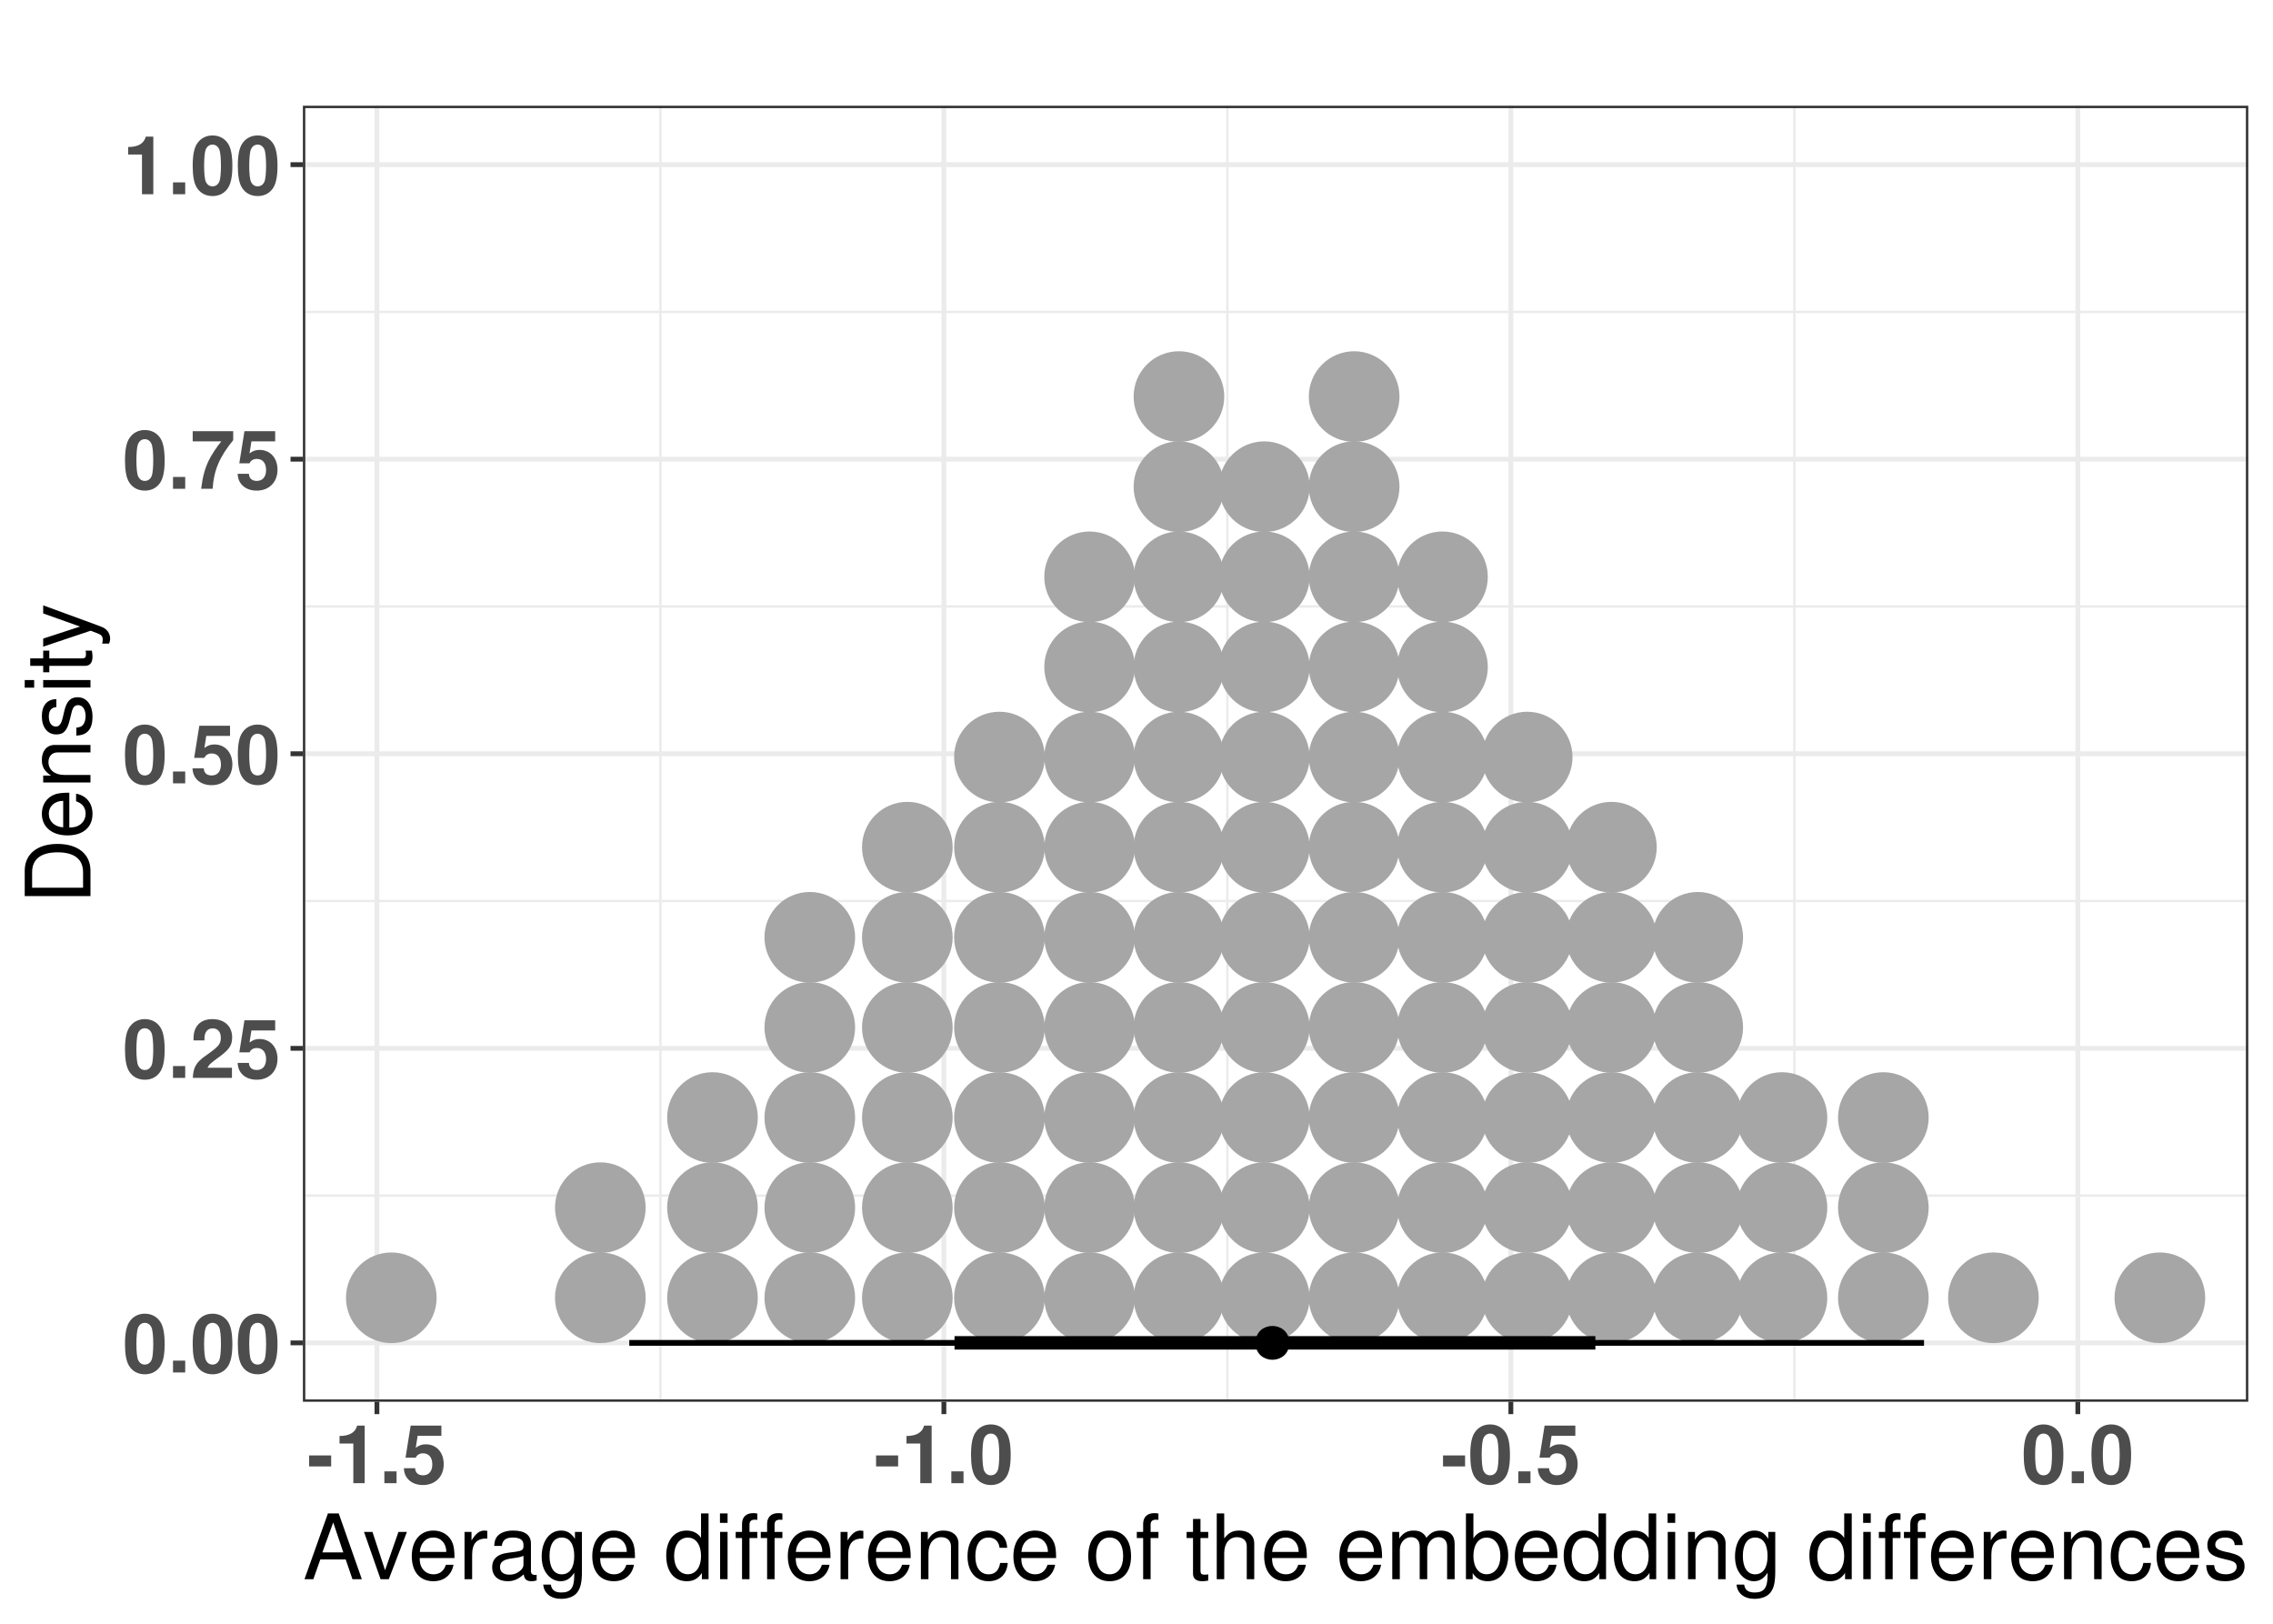 <?xml version="1.0" encoding="UTF-8"?>
<svg xmlns="http://www.w3.org/2000/svg" xmlns:xlink="http://www.w3.org/1999/xlink" width="504pt" height="360pt" viewBox="0 0 504 360" version="1.1">
<defs>
<g>
<symbol overflow="visible" id="glyph0-0">
<path style="stroke:none;" d=""/>
</symbol>
<symbol overflow="visible" id="glyph0-1">
<path style="stroke:none;" d="M 4.906 -13.031 C 3.547 -13.031 2.375 -12.453 1.609 -11.391 C 0.859 -10.406 0.516 -8.781 0.516 -6.297 C 0.516 -4.031 0.812 -2.453 1.422 -1.469 C 2.172 -0.25 3.422 0.406 4.906 0.406 C 6.297 0.406 7.438 -0.141 8.219 -1.203 C 8.953 -2.203 9.312 -3.828 9.312 -6.234 C 9.312 -8.562 9.016 -10.156 8.406 -11.141 C 7.656 -12.359 6.406 -13.031 4.906 -13.031 Z M 4.906 -11 C 5.562 -11 6.078 -10.641 6.391 -9.969 C 6.641 -9.438 6.781 -8.047 6.781 -6.281 C 6.781 -4.844 6.656 -3.438 6.469 -2.922 C 6.172 -2.156 5.641 -1.75 4.906 -1.75 C 4.25 -1.75 3.75 -2.094 3.438 -2.734 C 3.188 -3.281 3.047 -4.609 3.047 -6.312 C 3.047 -7.828 3.172 -9.266 3.359 -9.797 C 3.641 -10.562 4.188 -11 4.906 -11 Z M 4.906 -11 "/>
</symbol>
<symbol overflow="visible" id="glyph0-2">
<path style="stroke:none;" d="M 3.859 -2.625 L 1.156 -2.625 L 1.156 0 L 3.859 0 Z M 3.859 -2.625 "/>
</symbol>
<symbol overflow="visible" id="glyph0-3">
<path style="stroke:none;" d="M 9.219 -2.25 L 3.797 -2.25 C 4.141 -2.938 4.531 -3.312 6.406 -4.656 C 8.625 -6.281 9.266 -7.234 9.266 -8.984 C 9.266 -11.453 7.562 -13.031 4.891 -13.031 C 2.25 -13.031 0.703 -11.469 0.703 -8.766 L 0.703 -8.312 L 3.125 -8.312 L 3.125 -8.734 C 3.125 -10.156 3.797 -10.984 4.953 -10.984 C 6.062 -10.984 6.75 -10.203 6.75 -8.922 C 6.75 -7.5 6.312 -6.984 3.469 -4.969 C 1.312 -3.484 0.641 -2.375 0.547 0 L 9.219 0 Z M 9.219 -2.25 "/>
</symbol>
<symbol overflow="visible" id="glyph0-4">
<path style="stroke:none;" d="M 8.797 -12.766 L 1.984 -12.766 L 0.844 -5.656 L 3.109 -5.656 C 3.391 -6.281 3.953 -6.625 4.734 -6.625 C 6.016 -6.625 6.781 -5.703 6.781 -4.156 C 6.781 -2.656 6.016 -1.75 4.734 -1.75 C 3.641 -1.75 3.031 -2.297 2.969 -3.328 L 0.484 -3.328 C 0.516 -1.094 2.219 0.406 4.703 0.406 C 7.438 0.406 9.312 -1.453 9.312 -4.219 C 9.312 -6.844 7.688 -8.625 5.328 -8.625 C 4.484 -8.625 3.859 -8.406 3.109 -7.844 L 3.531 -10.516 L 8.797 -10.516 Z M 8.797 -12.766 "/>
</symbol>
<symbol overflow="visible" id="glyph0-5">
<path style="stroke:none;" d="M 9.5 -12.766 L 0.516 -12.766 L 0.516 -10.516 L 6.875 -10.516 C 6.109 -9.688 4.578 -7.359 4.062 -6.25 C 3.188 -4.391 2.734 -2.719 2.391 0 L 4.938 0 C 5.172 -4.031 6.484 -7.125 9.5 -10.781 Z M 9.5 -12.766 "/>
</symbol>
<symbol overflow="visible" id="glyph0-6">
<path style="stroke:none;" d="M 4.281 -8.797 L 4.281 0 L 6.797 0 L 6.797 -12.766 L 5.125 -12.766 C 4.734 -11.25 3.422 -10.469 1.219 -10.469 L 1.219 -8.797 Z M 4.281 -8.797 "/>
</symbol>
<symbol overflow="visible" id="glyph0-7">
<path style="stroke:none;" d="M 5.359 -6.156 L 0.469 -6.156 L 0.469 -3.719 L 5.359 -3.719 Z M 5.359 -6.156 "/>
</symbol>
<symbol overflow="visible" id="glyph1-0">
<path style="stroke:none;" d=""/>
</symbol>
<symbol overflow="visible" id="glyph1-1">
<path style="stroke:none;" d="M 9.484 -4.375 L 10.984 0 L 13.062 0 L 7.938 -14.578 L 5.547 -14.578 L 0.344 0 L 2.312 0 L 3.859 -4.375 Z M 8.953 -5.938 L 4.312 -5.938 L 6.719 -12.578 Z M 8.953 -5.938 "/>
</symbol>
<symbol overflow="visible" id="glyph1-2">
<path style="stroke:none;" d="M 5.703 0 L 9.719 -10.484 L 7.844 -10.484 L 4.875 -1.984 L 2.078 -10.484 L 0.203 -10.484 L 3.875 0 Z M 5.703 0 "/>
</symbol>
<symbol overflow="visible" id="glyph1-3">
<path style="stroke:none;" d="M 10.266 -4.688 C 10.266 -6.281 10.141 -7.234 9.844 -8.016 C 9.156 -9.734 7.562 -10.781 5.594 -10.781 C 2.688 -10.781 0.797 -8.562 0.797 -5.094 C 0.797 -1.641 2.594 0.453 5.562 0.453 C 7.953 0.453 9.625 -0.906 10.047 -3.188 L 8.359 -3.188 C 7.906 -1.797 6.953 -1.078 5.625 -1.078 C 4.562 -1.078 3.656 -1.562 3.094 -2.438 C 2.703 -3.047 2.562 -3.641 2.547 -4.688 Z M 2.578 -6.047 C 2.719 -7.984 3.906 -9.234 5.578 -9.234 C 7.281 -9.234 8.453 -7.922 8.453 -6.047 Z M 2.578 -6.047 "/>
</symbol>
<symbol overflow="visible" id="glyph1-4">
<path style="stroke:none;" d="M 1.375 -10.484 L 1.375 0 L 3.062 0 L 3.062 -5.438 C 3.078 -7.953 4.125 -9.078 6.422 -9.016 L 6.422 -10.719 C 6.141 -10.766 5.984 -10.781 5.781 -10.781 C 4.703 -10.781 3.875 -10.141 2.922 -8.578 L 2.922 -10.484 Z M 1.375 -10.484 "/>
</symbol>
<symbol overflow="visible" id="glyph1-5">
<path style="stroke:none;" d="M 10.703 -0.984 C 10.516 -0.938 10.438 -0.938 10.344 -0.938 C 9.766 -0.938 9.438 -1.234 9.438 -1.766 L 9.438 -7.922 C 9.438 -9.781 8.078 -10.781 5.5 -10.781 C 3.953 -10.781 2.734 -10.344 2.016 -9.562 C 1.547 -9.016 1.344 -8.422 1.297 -7.375 L 2.984 -7.375 C 3.125 -8.656 3.875 -9.234 5.438 -9.234 C 6.953 -9.234 7.781 -8.688 7.781 -7.688 L 7.781 -7.234 C 7.766 -6.516 7.406 -6.266 6.047 -6.078 C 3.688 -5.781 3.312 -5.703 2.688 -5.438 C 1.453 -4.922 0.844 -4 0.844 -2.641 C 0.844 -0.734 2.156 0.453 4.281 0.453 C 5.594 0.453 6.656 0 7.844 -1.078 C 7.953 0 8.484 0.453 9.562 0.453 C 9.922 0.453 10.141 0.422 10.703 0.281 Z M 7.781 -3.297 C 7.781 -2.734 7.625 -2.406 7.125 -1.938 C 6.438 -1.312 5.625 -1 4.641 -1 C 3.344 -1 2.578 -1.625 2.578 -2.688 C 2.578 -3.781 3.297 -4.344 5.094 -4.594 C 6.875 -4.844 7.219 -4.922 7.781 -5.188 Z M 7.781 -3.297 "/>
</symbol>
<symbol overflow="visible" id="glyph1-6">
<path style="stroke:none;" d="M 8.078 -10.484 L 8.078 -8.953 C 7.234 -10.219 6.312 -10.781 5 -10.781 C 2.453 -10.781 0.703 -8.422 0.703 -5.062 C 0.703 -3.297 1.125 -2.016 2.016 -0.953 C 2.797 -0.047 3.797 0.453 4.875 0.453 C 6.141 0.453 7.047 -0.094 7.922 -1.422 L 7.922 -0.875 C 7.922 1.922 7.141 2.953 5.062 2.953 C 3.641 2.953 2.906 2.406 2.734 1.203 L 1.047 1.203 C 1.203 3.141 2.734 4.359 5.016 4.359 C 6.562 4.359 7.844 3.859 8.516 3.016 C 9.312 2.047 9.625 0.734 9.625 -1.719 L 9.625 -10.484 Z M 5.156 -9.234 C 6.922 -9.234 7.922 -7.766 7.922 -5.094 C 7.922 -2.562 6.906 -1.078 5.156 -1.078 C 3.438 -1.078 2.438 -2.578 2.438 -5.156 C 2.438 -7.719 3.438 -9.234 5.156 -9.234 Z M 5.156 -9.234 "/>
</symbol>
<symbol overflow="visible" id="glyph1-7">
<path style="stroke:none;" d=""/>
</symbol>
<symbol overflow="visible" id="glyph1-8">
<path style="stroke:none;" d="M 9.906 -14.578 L 8.234 -14.578 L 8.234 -9.156 C 7.547 -10.219 6.422 -10.781 5.016 -10.781 C 2.297 -10.781 0.516 -8.594 0.516 -5.266 C 0.516 -1.719 2.234 0.453 5.078 0.453 C 6.516 0.453 7.516 -0.078 8.422 -1.375 L 8.422 0 L 9.906 0 Z M 5.297 -9.219 C 7.094 -9.219 8.234 -7.641 8.234 -5.125 C 8.234 -2.703 7.078 -1.094 5.312 -1.094 C 3.484 -1.094 2.266 -2.719 2.266 -5.156 C 2.266 -7.594 3.484 -9.219 5.297 -9.219 Z M 5.297 -9.219 "/>
</symbol>
<symbol overflow="visible" id="glyph1-9">
<path style="stroke:none;" d="M 3 -10.484 L 1.344 -10.484 L 1.344 0 L 3 0 Z M 3 -14.578 L 1.312 -14.578 L 1.312 -12.484 L 3 -12.484 Z M 3 -14.578 "/>
</symbol>
<symbol overflow="visible" id="glyph1-10">
<path style="stroke:none;" d="M 5.156 -10.484 L 3.422 -10.484 L 3.422 -12.125 C 3.422 -12.812 3.797 -13.188 4.578 -13.188 C 4.719 -13.188 4.781 -13.188 5.156 -13.156 L 5.156 -14.547 C 4.781 -14.625 4.562 -14.641 4.219 -14.641 C 2.688 -14.641 1.766 -13.766 1.766 -12.266 L 1.766 -10.484 L 0.359 -10.484 L 0.359 -9.125 L 1.766 -9.125 L 1.766 0 L 3.422 0 L 3.422 -9.125 L 5.156 -9.125 Z M 5.156 -10.484 "/>
</symbol>
<symbol overflow="visible" id="glyph1-11">
<path style="stroke:none;" d="M 1.406 -10.484 L 1.406 0 L 3.078 0 L 3.078 -5.781 C 3.078 -7.922 4.203 -9.312 5.922 -9.312 C 7.234 -9.312 8.078 -8.516 8.078 -7.266 L 8.078 0 L 9.734 0 L 9.734 -7.922 C 9.734 -9.656 8.438 -10.781 6.422 -10.781 C 4.859 -10.781 3.859 -10.188 2.938 -8.719 L 2.938 -10.484 Z M 1.406 -10.484 "/>
</symbol>
<symbol overflow="visible" id="glyph1-12">
<path style="stroke:none;" d="M 9.422 -6.953 C 9.344 -7.984 9.125 -8.641 8.719 -9.219 C 8 -10.203 6.734 -10.781 5.281 -10.781 C 2.438 -10.781 0.625 -8.547 0.625 -5.062 C 0.625 -1.688 2.422 0.453 5.266 0.453 C 7.766 0.453 9.344 -1.047 9.547 -3.594 L 7.859 -3.594 C 7.578 -1.922 6.719 -1.078 5.297 -1.078 C 3.453 -1.078 2.359 -2.578 2.359 -5.062 C 2.359 -7.688 3.438 -9.234 5.266 -9.234 C 6.656 -9.234 7.547 -8.422 7.734 -6.953 Z M 9.422 -6.953 "/>
</symbol>
<symbol overflow="visible" id="glyph1-13">
<path style="stroke:none;" d="M 5.438 -10.781 C 2.484 -10.781 0.719 -8.688 0.719 -5.156 C 0.719 -1.625 2.484 0.453 5.453 0.453 C 8.422 0.453 10.203 -1.641 10.203 -5.078 C 10.203 -8.719 8.484 -10.781 5.438 -10.781 Z M 5.453 -9.234 C 7.344 -9.234 8.453 -7.703 8.453 -5.094 C 8.453 -2.625 7.297 -1.078 5.453 -1.078 C 3.594 -1.078 2.453 -2.625 2.453 -5.156 C 2.453 -7.703 3.594 -9.234 5.453 -9.234 Z M 5.453 -9.234 "/>
</symbol>
<symbol overflow="visible" id="glyph1-14">
<path style="stroke:none;" d="M 5.078 -10.484 L 3.359 -10.484 L 3.359 -13.359 L 1.703 -13.359 L 1.703 -10.484 L 0.281 -10.484 L 0.281 -9.125 L 1.703 -9.125 L 1.703 -1.203 C 1.703 -0.125 2.422 0.453 3.719 0.453 C 4.156 0.453 4.516 0.422 5.078 0.312 L 5.078 -1.078 C 4.844 -1.016 4.625 -1 4.281 -1 C 3.562 -1 3.359 -1.203 3.359 -1.938 L 3.359 -9.125 L 5.078 -9.125 Z M 5.078 -10.484 "/>
</symbol>
<symbol overflow="visible" id="glyph1-15">
<path style="stroke:none;" d="M 1.406 -14.578 L 1.406 0 L 3.062 0 L 3.062 -5.781 C 3.062 -7.922 4.188 -9.312 5.906 -9.312 C 6.453 -9.312 6.984 -9.156 7.375 -8.859 C 7.859 -8.5 8.062 -8 8.062 -7.266 L 8.062 0 L 9.719 0 L 9.719 -7.922 C 9.719 -9.688 8.453 -10.781 6.422 -10.781 C 4.938 -10.781 4.047 -10.312 3.062 -9.047 L 3.062 -14.578 Z M 1.406 -14.578 "/>
</symbol>
<symbol overflow="visible" id="glyph1-16">
<path style="stroke:none;" d="M 1.406 -10.484 L 1.406 0 L 3.078 0 L 3.078 -6.578 C 3.078 -8.094 4.188 -9.312 5.547 -9.312 C 6.781 -9.312 7.484 -8.562 7.484 -7.219 L 7.484 0 L 9.156 0 L 9.156 -6.578 C 9.156 -8.094 10.266 -9.312 11.625 -9.312 C 12.844 -9.312 13.562 -8.547 13.562 -7.219 L 13.562 0 L 15.234 0 L 15.234 -7.859 C 15.234 -9.734 14.156 -10.781 12.203 -10.781 C 10.797 -10.781 9.953 -10.359 8.984 -9.188 C 8.359 -10.297 7.516 -10.781 6.156 -10.781 C 4.766 -10.781 3.812 -10.266 2.938 -9 L 2.938 -10.484 Z M 1.406 -10.484 "/>
</symbol>
<symbol overflow="visible" id="glyph1-17">
<path style="stroke:none;" d="M 1.078 -14.578 L 1.078 0 L 2.578 0 L 2.578 -1.344 C 3.375 -0.125 4.438 0.453 5.906 0.453 C 8.656 0.453 10.453 -1.797 10.453 -5.281 C 10.453 -8.688 8.766 -10.781 5.984 -10.781 C 4.547 -10.781 3.516 -10.234 2.734 -9.062 L 2.734 -14.578 Z M 5.656 -9.219 C 7.516 -9.219 8.719 -7.594 8.719 -5.094 C 8.719 -2.719 7.484 -1.094 5.656 -1.094 C 3.875 -1.094 2.734 -2.703 2.734 -5.156 C 2.734 -7.625 3.875 -9.219 5.656 -9.219 Z M 5.656 -9.219 "/>
</symbol>
<symbol overflow="visible" id="glyph1-18">
<path style="stroke:none;" d="M 8.766 -7.562 C 8.734 -9.625 7.375 -10.781 4.953 -10.781 C 2.516 -10.781 0.938 -9.516 0.938 -7.578 C 0.938 -5.938 1.781 -5.156 4.266 -4.562 L 5.812 -4.188 C 6.984 -3.906 7.438 -3.484 7.438 -2.734 C 7.438 -1.734 6.453 -1.078 5 -1.078 C 4.094 -1.078 3.344 -1.344 2.922 -1.781 C 2.656 -2.078 2.547 -2.375 2.438 -3.125 L 0.688 -3.125 C 0.766 -0.703 2.125 0.453 4.859 0.453 C 7.5 0.453 9.188 -0.844 9.188 -2.859 C 9.188 -4.422 8.297 -5.281 6.219 -5.781 L 4.625 -6.156 C 3.266 -6.484 2.688 -6.922 2.688 -7.656 C 2.688 -8.641 3.547 -9.234 4.906 -9.234 C 6.234 -9.234 6.953 -8.656 7 -7.562 Z M 8.766 -7.562 "/>
</symbol>
<symbol overflow="visible" id="glyph2-0">
<path style="stroke:none;" d=""/>
</symbol>
<symbol overflow="visible" id="glyph2-1">
<path style="stroke:none;" d="M 0 -1.781 L 0 -7.406 C 0 -11.078 -2.766 -13.344 -7.297 -13.344 C -11.812 -13.344 -14.578 -11.094 -14.578 -7.406 L -14.578 -1.781 Z M -1.641 -3.641 L -12.938 -3.641 L -12.938 -7.078 C -12.938 -9.953 -11 -11.484 -7.281 -11.484 C -3.578 -11.484 -1.641 -9.953 -1.641 -7.078 Z M -1.641 -3.641 "/>
</symbol>
<symbol overflow="visible" id="glyph2-2">
<path style="stroke:none;" d="M -4.688 -10.266 C -6.281 -10.266 -7.234 -10.141 -8.016 -9.844 C -9.734 -9.156 -10.781 -7.562 -10.781 -5.594 C -10.781 -2.688 -8.562 -0.797 -5.094 -0.797 C -1.641 -0.797 0.453 -2.594 0.453 -5.562 C 0.453 -7.953 -0.906 -9.625 -3.188 -10.047 L -3.188 -8.359 C -1.797 -7.906 -1.078 -6.953 -1.078 -5.625 C -1.078 -4.562 -1.562 -3.656 -2.438 -3.094 C -3.047 -2.703 -3.641 -2.562 -4.688 -2.547 Z M -6.047 -2.578 C -7.984 -2.719 -9.234 -3.906 -9.234 -5.578 C -9.234 -7.281 -7.922 -8.453 -6.047 -8.453 Z M -6.047 -2.578 "/>
</symbol>
<symbol overflow="visible" id="glyph2-3">
<path style="stroke:none;" d="M -10.484 -1.406 L 0 -1.406 L 0 -3.078 L -5.781 -3.078 C -7.922 -3.078 -9.312 -4.203 -9.312 -5.922 C -9.312 -7.234 -8.516 -8.078 -7.266 -8.078 L 0 -8.078 L 0 -9.734 L -7.922 -9.734 C -9.656 -9.734 -10.781 -8.438 -10.781 -6.422 C -10.781 -4.859 -10.188 -3.859 -8.719 -2.938 L -10.484 -2.938 Z M -10.484 -1.406 "/>
</symbol>
<symbol overflow="visible" id="glyph2-4">
<path style="stroke:none;" d="M -7.562 -8.766 C -9.625 -8.734 -10.781 -7.375 -10.781 -4.953 C -10.781 -2.516 -9.516 -0.938 -7.578 -0.938 C -5.938 -0.938 -5.156 -1.781 -4.562 -4.266 L -4.188 -5.812 C -3.906 -6.984 -3.484 -7.438 -2.734 -7.438 C -1.734 -7.438 -1.078 -6.453 -1.078 -5 C -1.078 -4.094 -1.344 -3.344 -1.781 -2.922 C -2.078 -2.656 -2.375 -2.547 -3.125 -2.438 L -3.125 -0.688 C -0.703 -0.766 0.453 -2.125 0.453 -4.859 C 0.453 -7.5 -0.844 -9.188 -2.859 -9.188 C -4.422 -9.188 -5.281 -8.297 -5.781 -6.219 L -6.156 -4.625 C -6.484 -3.266 -6.922 -2.688 -7.656 -2.688 C -8.641 -2.688 -9.234 -3.547 -9.234 -4.906 C -9.234 -6.234 -8.656 -6.953 -7.562 -7 Z M -7.562 -8.766 "/>
</symbol>
<symbol overflow="visible" id="glyph2-5">
<path style="stroke:none;" d="M -10.484 -3 L -10.484 -1.344 L 0 -1.344 L 0 -3 Z M -14.578 -3 L -14.578 -1.312 L -12.484 -1.312 L -12.484 -3 Z M -14.578 -3 "/>
</symbol>
<symbol overflow="visible" id="glyph2-6">
<path style="stroke:none;" d="M -10.484 -5.078 L -10.484 -3.359 L -13.359 -3.359 L -13.359 -1.703 L -10.484 -1.703 L -10.484 -0.281 L -9.125 -0.281 L -9.125 -1.703 L -1.203 -1.703 C -0.125 -1.703 0.453 -2.422 0.453 -3.719 C 0.453 -4.156 0.422 -4.516 0.312 -5.078 L -1.078 -5.078 C -1.016 -4.844 -1 -4.625 -1 -4.281 C -1 -3.562 -1.203 -3.359 -1.938 -3.359 L -9.125 -3.359 L -9.125 -5.078 Z M -10.484 -5.078 "/>
</symbol>
<symbol overflow="visible" id="glyph2-7">
<path style="stroke:none;" d="M -10.484 -7.766 L -2.312 -4.859 L -10.484 -2.188 L -10.484 -0.406 L 0.047 -3.938 L 1.703 -3.297 C 2.438 -3.016 2.719 -2.656 2.719 -1.953 C 2.719 -1.688 2.688 -1.438 2.594 -1.078 L 4.094 -1.078 C 4.281 -1.422 4.359 -1.766 4.359 -2.203 C 4.359 -2.734 4.188 -3.312 3.859 -3.766 C 3.484 -4.281 3.047 -4.578 2.203 -4.906 L -10.484 -9.562 Z M -10.484 -7.766 "/>
</symbol>
</g>
<clipPath id="clip1">
  <path d="M 67.16 23.441 L 498.523 23.441 L 498.523 310.785 L 67.16 310.785 Z M 67.16 23.441 "/>
</clipPath>
<clipPath id="clip2">
  <path d="M 67.16 264 L 498.523 264 L 498.523 266 L 67.16 266 Z M 67.16 264 "/>
</clipPath>
<clipPath id="clip3">
  <path d="M 67.16 199 L 498.523 199 L 498.523 201 L 67.16 201 Z M 67.16 199 "/>
</clipPath>
<clipPath id="clip4">
  <path d="M 67.16 134 L 498.523 134 L 498.523 135 L 67.16 135 Z M 67.16 134 "/>
</clipPath>
<clipPath id="clip5">
  <path d="M 67.16 68 L 498.523 68 L 498.523 70 L 67.16 70 Z M 67.16 68 "/>
</clipPath>
<clipPath id="clip6">
  <path d="M 146 23.441 L 147 23.441 L 147 310.785 L 146 310.785 Z M 146 23.441 "/>
</clipPath>
<clipPath id="clip7">
  <path d="M 271 23.441 L 273 23.441 L 273 310.785 L 271 310.785 Z M 271 23.441 "/>
</clipPath>
<clipPath id="clip8">
  <path d="M 397 23.441 L 399 23.441 L 399 310.785 L 397 310.785 Z M 397 23.441 "/>
</clipPath>
<clipPath id="clip9">
  <path d="M 67.16 297 L 498.523 297 L 498.523 299 L 67.16 299 Z M 67.16 297 "/>
</clipPath>
<clipPath id="clip10">
  <path d="M 67.16 231 L 498.523 231 L 498.523 233 L 67.16 233 Z M 67.16 231 "/>
</clipPath>
<clipPath id="clip11">
  <path d="M 67.16 166 L 498.523 166 L 498.523 168 L 67.16 168 Z M 67.16 166 "/>
</clipPath>
<clipPath id="clip12">
  <path d="M 67.16 101 L 498.523 101 L 498.523 103 L 67.16 103 Z M 67.16 101 "/>
</clipPath>
<clipPath id="clip13">
  <path d="M 67.16 35 L 498.523 35 L 498.523 38 L 67.16 38 Z M 67.16 35 "/>
</clipPath>
<clipPath id="clip14">
  <path d="M 83 23.441 L 85 23.441 L 85 310.785 L 83 310.785 Z M 83 23.441 "/>
</clipPath>
<clipPath id="clip15">
  <path d="M 208 23.441 L 210 23.441 L 210 310.785 L 208 310.785 Z M 208 23.441 "/>
</clipPath>
<clipPath id="clip16">
  <path d="M 334 23.441 L 336 23.441 L 336 310.785 L 334 310.785 Z M 334 23.441 "/>
</clipPath>
<clipPath id="clip17">
  <path d="M 460 23.441 L 462 23.441 L 462 310.785 L 460 310.785 Z M 460 23.441 "/>
</clipPath>
<clipPath id="clip18">
  <path d="M 67.16 23.441 L 498.523 23.441 L 498.523 310.785 L 67.16 310.785 Z M 67.16 23.441 "/>
</clipPath>
</defs>
<g id="surface557">
<rect x="0" y="0" width="504" height="360" style="fill:rgb(100%,100%,100%);fill-opacity:1;stroke:none;"/>
<rect x="0" y="0" width="504" height="360" style="fill:rgb(100%,100%,100%);fill-opacity:1;stroke:none;"/>
<path style="fill:none;stroke-width:1.067;stroke-linecap:round;stroke-linejoin:round;stroke:rgb(100%,100%,100%);stroke-opacity:1;stroke-miterlimit:10;" d="M 0 360 L 504 360 L 504 0 L 0 0 Z M 0 360 "/>
<g clip-path="url(#clip1)" clip-rule="nonzero">
<path style=" stroke:none;fill-rule:nonzero;fill:rgb(100%,100%,100%);fill-opacity:1;" d="M 67.16 310.789 L 498.523 310.789 L 498.523 23.445 L 67.16 23.445 Z M 67.16 310.789 "/>
</g>
<g clip-path="url(#clip2)" clip-rule="nonzero">
<path style="fill:none;stroke-width:0.533;stroke-linecap:butt;stroke-linejoin:round;stroke:rgb(92.157%,92.157%,92.157%);stroke-opacity:1;stroke-miterlimit:10;" d="M 67.16 265.074 L 498.52 265.074 "/>
</g>
<g clip-path="url(#clip3)" clip-rule="nonzero">
<path style="fill:none;stroke-width:0.533;stroke-linecap:butt;stroke-linejoin:round;stroke:rgb(92.157%,92.157%,92.157%);stroke-opacity:1;stroke-miterlimit:10;" d="M 67.16 199.766 L 498.52 199.766 "/>
</g>
<g clip-path="url(#clip4)" clip-rule="nonzero">
<path style="fill:none;stroke-width:0.533;stroke-linecap:butt;stroke-linejoin:round;stroke:rgb(92.157%,92.157%,92.157%);stroke-opacity:1;stroke-miterlimit:10;" d="M 67.16 134.461 L 498.52 134.461 "/>
</g>
<g clip-path="url(#clip5)" clip-rule="nonzero">
<path style="fill:none;stroke-width:0.533;stroke-linecap:butt;stroke-linejoin:round;stroke:rgb(92.157%,92.157%,92.157%);stroke-opacity:1;stroke-miterlimit:10;" d="M 67.16 69.156 L 498.52 69.156 "/>
</g>
<g clip-path="url(#clip6)" clip-rule="nonzero">
<path style="fill:none;stroke-width:0.533;stroke-linecap:butt;stroke-linejoin:round;stroke:rgb(92.157%,92.157%,92.157%);stroke-opacity:1;stroke-miterlimit:10;" d="M 146.434 310.789 L 146.434 23.441 "/>
</g>
<g clip-path="url(#clip7)" clip-rule="nonzero">
<path style="fill:none;stroke-width:0.533;stroke-linecap:butt;stroke-linejoin:round;stroke:rgb(92.157%,92.157%,92.157%);stroke-opacity:1;stroke-miterlimit:10;" d="M 272.148 310.789 L 272.148 23.441 "/>
</g>
<g clip-path="url(#clip8)" clip-rule="nonzero">
<path style="fill:none;stroke-width:0.533;stroke-linecap:butt;stroke-linejoin:round;stroke:rgb(92.157%,92.157%,92.157%);stroke-opacity:1;stroke-miterlimit:10;" d="M 397.867 310.789 L 397.867 23.441 "/>
</g>
<g clip-path="url(#clip9)" clip-rule="nonzero">
<path style="fill:none;stroke-width:1.067;stroke-linecap:butt;stroke-linejoin:round;stroke:rgb(92.157%,92.157%,92.157%);stroke-opacity:1;stroke-miterlimit:10;" d="M 67.16 297.727 L 498.52 297.727 "/>
</g>
<g clip-path="url(#clip10)" clip-rule="nonzero">
<path style="fill:none;stroke-width:1.067;stroke-linecap:butt;stroke-linejoin:round;stroke:rgb(92.157%,92.157%,92.157%);stroke-opacity:1;stroke-miterlimit:10;" d="M 67.16 232.422 L 498.52 232.422 "/>
</g>
<g clip-path="url(#clip11)" clip-rule="nonzero">
<path style="fill:none;stroke-width:1.067;stroke-linecap:butt;stroke-linejoin:round;stroke:rgb(92.157%,92.157%,92.157%);stroke-opacity:1;stroke-miterlimit:10;" d="M 67.16 167.113 L 498.52 167.113 "/>
</g>
<g clip-path="url(#clip12)" clip-rule="nonzero">
<path style="fill:none;stroke-width:1.067;stroke-linecap:butt;stroke-linejoin:round;stroke:rgb(92.157%,92.157%,92.157%);stroke-opacity:1;stroke-miterlimit:10;" d="M 67.16 101.809 L 498.52 101.809 "/>
</g>
<g clip-path="url(#clip13)" clip-rule="nonzero">
<path style="fill:none;stroke-width:1.067;stroke-linecap:butt;stroke-linejoin:round;stroke:rgb(92.157%,92.157%,92.157%);stroke-opacity:1;stroke-miterlimit:10;" d="M 67.16 36.504 L 498.52 36.504 "/>
</g>
<g clip-path="url(#clip14)" clip-rule="nonzero">
<path style="fill:none;stroke-width:1.067;stroke-linecap:butt;stroke-linejoin:round;stroke:rgb(92.157%,92.157%,92.157%);stroke-opacity:1;stroke-miterlimit:10;" d="M 83.578 310.789 L 83.578 23.441 "/>
</g>
<g clip-path="url(#clip15)" clip-rule="nonzero">
<path style="fill:none;stroke-width:1.067;stroke-linecap:butt;stroke-linejoin:round;stroke:rgb(92.157%,92.157%,92.157%);stroke-opacity:1;stroke-miterlimit:10;" d="M 209.293 310.789 L 209.293 23.441 "/>
</g>
<g clip-path="url(#clip16)" clip-rule="nonzero">
<path style="fill:none;stroke-width:1.067;stroke-linecap:butt;stroke-linejoin:round;stroke:rgb(92.157%,92.157%,92.157%);stroke-opacity:1;stroke-miterlimit:10;" d="M 335.008 310.789 L 335.008 23.441 "/>
</g>
<g clip-path="url(#clip17)" clip-rule="nonzero">
<path style="fill:none;stroke-width:1.067;stroke-linecap:butt;stroke-linejoin:round;stroke:rgb(92.157%,92.157%,92.157%);stroke-opacity:1;stroke-miterlimit:10;" d="M 460.723 310.789 L 460.723 23.441 "/>
</g>
<path style="fill-rule:nonzero;fill:rgb(65.098%,65.098%,65.098%);fill-opacity:1;stroke-width:1.063;stroke-linecap:round;stroke-linejoin:round;stroke:rgb(65.098%,65.098%,65.098%);stroke-opacity:1;stroke-miterlimit:10;" d="M 96.285 287.734 C 96.285 292.992 92.023 297.254 86.766 297.254 C 81.508 297.254 77.246 292.992 77.246 287.734 C 77.246 282.477 81.508 278.215 86.766 278.215 C 92.023 278.215 96.285 282.477 96.285 287.734 "/>
<path style="fill-rule:nonzero;fill:rgb(65.098%,65.098%,65.098%);fill-opacity:1;stroke-width:1.063;stroke-linecap:round;stroke-linejoin:round;stroke:rgb(65.098%,65.098%,65.098%);stroke-opacity:1;stroke-miterlimit:10;" d="M 142.633 287.734 C 142.633 292.992 138.371 297.254 133.113 297.254 C 127.855 297.254 123.594 292.992 123.594 287.734 C 123.594 282.477 127.855 278.215 133.113 278.215 C 138.371 278.215 142.633 282.477 142.633 287.734 "/>
<path style="fill-rule:nonzero;fill:rgb(65.098%,65.098%,65.098%);fill-opacity:1;stroke-width:1.063;stroke-linecap:round;stroke-linejoin:round;stroke:rgb(65.098%,65.098%,65.098%);stroke-opacity:1;stroke-miterlimit:10;" d="M 142.633 267.754 C 142.633 273.012 138.371 277.273 133.113 277.273 C 127.855 277.273 123.594 273.012 123.594 267.754 C 123.594 262.496 127.855 258.234 133.113 258.234 C 138.371 258.234 142.633 262.496 142.633 267.754 "/>
<path style="fill-rule:nonzero;fill:rgb(65.098%,65.098%,65.098%);fill-opacity:1;stroke-width:1.063;stroke-linecap:round;stroke-linejoin:round;stroke:rgb(65.098%,65.098%,65.098%);stroke-opacity:1;stroke-miterlimit:10;" d="M 167.5 287.734 C 167.5 292.992 163.238 297.254 157.98 297.254 C 152.723 297.254 148.461 292.992 148.461 287.734 C 148.461 282.477 152.723 278.215 157.98 278.215 C 163.238 278.215 167.5 282.477 167.5 287.734 "/>
<path style="fill-rule:nonzero;fill:rgb(65.098%,65.098%,65.098%);fill-opacity:1;stroke-width:1.063;stroke-linecap:round;stroke-linejoin:round;stroke:rgb(65.098%,65.098%,65.098%);stroke-opacity:1;stroke-miterlimit:10;" d="M 167.5 267.754 C 167.5 273.012 163.238 277.273 157.98 277.273 C 152.723 277.273 148.461 273.012 148.461 267.754 C 148.461 262.496 152.723 258.234 157.98 258.234 C 163.238 258.234 167.5 262.496 167.5 267.754 "/>
<path style="fill-rule:nonzero;fill:rgb(65.098%,65.098%,65.098%);fill-opacity:1;stroke-width:1.063;stroke-linecap:round;stroke-linejoin:round;stroke:rgb(65.098%,65.098%,65.098%);stroke-opacity:1;stroke-miterlimit:10;" d="M 167.5 247.773 C 167.5 253.031 163.238 257.293 157.98 257.293 C 152.723 257.293 148.461 253.031 148.461 247.773 C 148.461 242.516 152.723 238.254 157.98 238.254 C 163.238 238.254 167.5 242.516 167.5 247.773 "/>
<path style="fill-rule:nonzero;fill:rgb(65.098%,65.098%,65.098%);fill-opacity:1;stroke-width:1.063;stroke-linecap:round;stroke-linejoin:round;stroke:rgb(65.098%,65.098%,65.098%);stroke-opacity:1;stroke-miterlimit:10;" d="M 189.078 287.734 C 189.078 292.992 184.816 297.254 179.559 297.254 C 174.301 297.254 170.039 292.992 170.039 287.734 C 170.039 282.477 174.301 278.215 179.559 278.215 C 184.816 278.215 189.078 282.477 189.078 287.734 "/>
<path style="fill-rule:nonzero;fill:rgb(65.098%,65.098%,65.098%);fill-opacity:1;stroke-width:1.063;stroke-linecap:round;stroke-linejoin:round;stroke:rgb(65.098%,65.098%,65.098%);stroke-opacity:1;stroke-miterlimit:10;" d="M 189.078 267.754 C 189.078 273.012 184.816 277.273 179.559 277.273 C 174.301 277.273 170.039 273.012 170.039 267.754 C 170.039 262.496 174.301 258.234 179.559 258.234 C 184.816 258.234 189.078 262.496 189.078 267.754 "/>
<path style="fill-rule:nonzero;fill:rgb(65.098%,65.098%,65.098%);fill-opacity:1;stroke-width:1.063;stroke-linecap:round;stroke-linejoin:round;stroke:rgb(65.098%,65.098%,65.098%);stroke-opacity:1;stroke-miterlimit:10;" d="M 189.078 247.773 C 189.078 253.031 184.816 257.293 179.559 257.293 C 174.301 257.293 170.039 253.031 170.039 247.773 C 170.039 242.516 174.301 238.254 179.559 238.254 C 184.816 238.254 189.078 242.516 189.078 247.773 "/>
<path style="fill-rule:nonzero;fill:rgb(65.098%,65.098%,65.098%);fill-opacity:1;stroke-width:1.063;stroke-linecap:round;stroke-linejoin:round;stroke:rgb(65.098%,65.098%,65.098%);stroke-opacity:1;stroke-miterlimit:10;" d="M 189.078 227.793 C 189.078 233.051 184.816 237.312 179.559 237.312 C 174.301 237.312 170.039 233.051 170.039 227.793 C 170.039 222.535 174.301 218.273 179.559 218.273 C 184.816 218.273 189.078 222.535 189.078 227.793 "/>
<path style="fill-rule:nonzero;fill:rgb(65.098%,65.098%,65.098%);fill-opacity:1;stroke-width:1.063;stroke-linecap:round;stroke-linejoin:round;stroke:rgb(65.098%,65.098%,65.098%);stroke-opacity:1;stroke-miterlimit:10;" d="M 189.078 207.812 C 189.078 213.07 184.816 217.332 179.559 217.332 C 174.301 217.332 170.039 213.07 170.039 207.812 C 170.039 202.555 174.301 198.293 179.559 198.293 C 184.816 198.293 189.078 202.555 189.078 207.812 "/>
<path style="fill-rule:nonzero;fill:rgb(65.098%,65.098%,65.098%);fill-opacity:1;stroke-width:1.063;stroke-linecap:round;stroke-linejoin:round;stroke:rgb(65.098%,65.098%,65.098%);stroke-opacity:1;stroke-miterlimit:10;" d="M 210.707 287.734 C 210.707 292.992 206.445 297.254 201.188 297.254 C 195.93 297.254 191.668 292.992 191.668 287.734 C 191.668 282.477 195.93 278.215 201.188 278.215 C 206.445 278.215 210.707 282.477 210.707 287.734 "/>
<path style="fill-rule:nonzero;fill:rgb(65.098%,65.098%,65.098%);fill-opacity:1;stroke-width:1.063;stroke-linecap:round;stroke-linejoin:round;stroke:rgb(65.098%,65.098%,65.098%);stroke-opacity:1;stroke-miterlimit:10;" d="M 210.707 267.754 C 210.707 273.012 206.445 277.273 201.188 277.273 C 195.93 277.273 191.668 273.012 191.668 267.754 C 191.668 262.496 195.93 258.234 201.188 258.234 C 206.445 258.234 210.707 262.496 210.707 267.754 "/>
<path style="fill-rule:nonzero;fill:rgb(65.098%,65.098%,65.098%);fill-opacity:1;stroke-width:1.063;stroke-linecap:round;stroke-linejoin:round;stroke:rgb(65.098%,65.098%,65.098%);stroke-opacity:1;stroke-miterlimit:10;" d="M 210.707 247.773 C 210.707 253.031 206.445 257.293 201.188 257.293 C 195.93 257.293 191.668 253.031 191.668 247.773 C 191.668 242.516 195.93 238.254 201.188 238.254 C 206.445 238.254 210.707 242.516 210.707 247.773 "/>
<path style="fill-rule:nonzero;fill:rgb(65.098%,65.098%,65.098%);fill-opacity:1;stroke-width:1.063;stroke-linecap:round;stroke-linejoin:round;stroke:rgb(65.098%,65.098%,65.098%);stroke-opacity:1;stroke-miterlimit:10;" d="M 210.707 227.793 C 210.707 233.051 206.445 237.312 201.188 237.312 C 195.93 237.312 191.668 233.051 191.668 227.793 C 191.668 222.535 195.93 218.273 201.188 218.273 C 206.445 218.273 210.707 222.535 210.707 227.793 "/>
<path style="fill-rule:nonzero;fill:rgb(65.098%,65.098%,65.098%);fill-opacity:1;stroke-width:1.063;stroke-linecap:round;stroke-linejoin:round;stroke:rgb(65.098%,65.098%,65.098%);stroke-opacity:1;stroke-miterlimit:10;" d="M 210.707 207.812 C 210.707 213.07 206.445 217.332 201.188 217.332 C 195.93 217.332 191.668 213.07 191.668 207.812 C 191.668 202.555 195.93 198.293 201.188 198.293 C 206.445 198.293 210.707 202.555 210.707 207.812 "/>
<path style="fill-rule:nonzero;fill:rgb(65.098%,65.098%,65.098%);fill-opacity:1;stroke-width:1.063;stroke-linecap:round;stroke-linejoin:round;stroke:rgb(65.098%,65.098%,65.098%);stroke-opacity:1;stroke-miterlimit:10;" d="M 210.707 187.832 C 210.707 193.09 206.445 197.352 201.188 197.352 C 195.93 197.352 191.668 193.09 191.668 187.832 C 191.668 182.574 195.93 178.312 201.188 178.312 C 206.445 178.312 210.707 182.574 210.707 187.832 "/>
<path style="fill-rule:nonzero;fill:rgb(65.098%,65.098%,65.098%);fill-opacity:1;stroke-width:1.063;stroke-linecap:round;stroke-linejoin:round;stroke:rgb(65.098%,65.098%,65.098%);stroke-opacity:1;stroke-miterlimit:10;" d="M 231.133 287.734 C 231.133 292.992 226.867 297.254 221.609 297.254 C 216.352 297.254 212.09 292.992 212.09 287.734 C 212.09 282.477 216.352 278.215 221.609 278.215 C 226.867 278.215 231.133 282.477 231.133 287.734 "/>
<path style="fill-rule:nonzero;fill:rgb(65.098%,65.098%,65.098%);fill-opacity:1;stroke-width:1.063;stroke-linecap:round;stroke-linejoin:round;stroke:rgb(65.098%,65.098%,65.098%);stroke-opacity:1;stroke-miterlimit:10;" d="M 231.133 267.754 C 231.133 273.012 226.867 277.273 221.609 277.273 C 216.352 277.273 212.09 273.012 212.09 267.754 C 212.09 262.496 216.352 258.234 221.609 258.234 C 226.867 258.234 231.133 262.496 231.133 267.754 "/>
<path style="fill-rule:nonzero;fill:rgb(65.098%,65.098%,65.098%);fill-opacity:1;stroke-width:1.063;stroke-linecap:round;stroke-linejoin:round;stroke:rgb(65.098%,65.098%,65.098%);stroke-opacity:1;stroke-miterlimit:10;" d="M 231.133 247.773 C 231.133 253.031 226.867 257.293 221.609 257.293 C 216.352 257.293 212.09 253.031 212.09 247.773 C 212.09 242.516 216.352 238.254 221.609 238.254 C 226.867 238.254 231.133 242.516 231.133 247.773 "/>
<path style="fill-rule:nonzero;fill:rgb(65.098%,65.098%,65.098%);fill-opacity:1;stroke-width:1.063;stroke-linecap:round;stroke-linejoin:round;stroke:rgb(65.098%,65.098%,65.098%);stroke-opacity:1;stroke-miterlimit:10;" d="M 231.133 227.793 C 231.133 233.051 226.867 237.312 221.609 237.312 C 216.352 237.312 212.09 233.051 212.09 227.793 C 212.09 222.535 216.352 218.273 221.609 218.273 C 226.867 218.273 231.133 222.535 231.133 227.793 "/>
<path style="fill-rule:nonzero;fill:rgb(65.098%,65.098%,65.098%);fill-opacity:1;stroke-width:1.063;stroke-linecap:round;stroke-linejoin:round;stroke:rgb(65.098%,65.098%,65.098%);stroke-opacity:1;stroke-miterlimit:10;" d="M 231.133 207.812 C 231.133 213.07 226.867 217.332 221.609 217.332 C 216.352 217.332 212.09 213.07 212.09 207.812 C 212.09 202.555 216.352 198.293 221.609 198.293 C 226.867 198.293 231.133 202.555 231.133 207.812 "/>
<path style="fill-rule:nonzero;fill:rgb(65.098%,65.098%,65.098%);fill-opacity:1;stroke-width:1.063;stroke-linecap:round;stroke-linejoin:round;stroke:rgb(65.098%,65.098%,65.098%);stroke-opacity:1;stroke-miterlimit:10;" d="M 231.133 187.832 C 231.133 193.09 226.867 197.352 221.609 197.352 C 216.352 197.352 212.09 193.09 212.09 187.832 C 212.09 182.574 216.352 178.312 221.609 178.312 C 226.867 178.312 231.133 182.574 231.133 187.832 "/>
<path style="fill-rule:nonzero;fill:rgb(65.098%,65.098%,65.098%);fill-opacity:1;stroke-width:1.063;stroke-linecap:round;stroke-linejoin:round;stroke:rgb(65.098%,65.098%,65.098%);stroke-opacity:1;stroke-miterlimit:10;" d="M 231.133 167.852 C 231.133 173.109 226.867 177.371 221.609 177.371 C 216.352 177.371 212.09 173.109 212.09 167.852 C 212.09 162.594 216.352 158.332 221.609 158.332 C 226.867 158.332 231.133 162.594 231.133 167.852 "/>
<path style="fill-rule:nonzero;fill:rgb(65.098%,65.098%,65.098%);fill-opacity:1;stroke-width:1.063;stroke-linecap:round;stroke-linejoin:round;stroke:rgb(65.098%,65.098%,65.098%);stroke-opacity:1;stroke-miterlimit:10;" d="M 251.121 287.734 C 251.121 292.992 246.859 297.254 241.602 297.254 C 236.344 297.254 232.082 292.992 232.082 287.734 C 232.082 282.477 236.344 278.215 241.602 278.215 C 246.859 278.215 251.121 282.477 251.121 287.734 "/>
<path style="fill-rule:nonzero;fill:rgb(65.098%,65.098%,65.098%);fill-opacity:1;stroke-width:1.063;stroke-linecap:round;stroke-linejoin:round;stroke:rgb(65.098%,65.098%,65.098%);stroke-opacity:1;stroke-miterlimit:10;" d="M 251.121 267.754 C 251.121 273.012 246.859 277.273 241.602 277.273 C 236.344 277.273 232.082 273.012 232.082 267.754 C 232.082 262.496 236.344 258.234 241.602 258.234 C 246.859 258.234 251.121 262.496 251.121 267.754 "/>
<path style="fill-rule:nonzero;fill:rgb(65.098%,65.098%,65.098%);fill-opacity:1;stroke-width:1.063;stroke-linecap:round;stroke-linejoin:round;stroke:rgb(65.098%,65.098%,65.098%);stroke-opacity:1;stroke-miterlimit:10;" d="M 251.121 247.773 C 251.121 253.031 246.859 257.293 241.602 257.293 C 236.344 257.293 232.082 253.031 232.082 247.773 C 232.082 242.516 236.344 238.254 241.602 238.254 C 246.859 238.254 251.121 242.516 251.121 247.773 "/>
<path style="fill-rule:nonzero;fill:rgb(65.098%,65.098%,65.098%);fill-opacity:1;stroke-width:1.063;stroke-linecap:round;stroke-linejoin:round;stroke:rgb(65.098%,65.098%,65.098%);stroke-opacity:1;stroke-miterlimit:10;" d="M 251.121 227.793 C 251.121 233.051 246.859 237.312 241.602 237.312 C 236.344 237.312 232.082 233.051 232.082 227.793 C 232.082 222.535 236.344 218.273 241.602 218.273 C 246.859 218.273 251.121 222.535 251.121 227.793 "/>
<path style="fill-rule:nonzero;fill:rgb(65.098%,65.098%,65.098%);fill-opacity:1;stroke-width:1.063;stroke-linecap:round;stroke-linejoin:round;stroke:rgb(65.098%,65.098%,65.098%);stroke-opacity:1;stroke-miterlimit:10;" d="M 251.121 207.812 C 251.121 213.07 246.859 217.332 241.602 217.332 C 236.344 217.332 232.082 213.07 232.082 207.812 C 232.082 202.555 236.344 198.293 241.602 198.293 C 246.859 198.293 251.121 202.555 251.121 207.812 "/>
<path style="fill-rule:nonzero;fill:rgb(65.098%,65.098%,65.098%);fill-opacity:1;stroke-width:1.063;stroke-linecap:round;stroke-linejoin:round;stroke:rgb(65.098%,65.098%,65.098%);stroke-opacity:1;stroke-miterlimit:10;" d="M 251.121 187.832 C 251.121 193.09 246.859 197.352 241.602 197.352 C 236.344 197.352 232.082 193.09 232.082 187.832 C 232.082 182.574 236.344 178.312 241.602 178.312 C 246.859 178.312 251.121 182.574 251.121 187.832 "/>
<path style="fill-rule:nonzero;fill:rgb(65.098%,65.098%,65.098%);fill-opacity:1;stroke-width:1.063;stroke-linecap:round;stroke-linejoin:round;stroke:rgb(65.098%,65.098%,65.098%);stroke-opacity:1;stroke-miterlimit:10;" d="M 251.121 167.852 C 251.121 173.109 246.859 177.371 241.602 177.371 C 236.344 177.371 232.082 173.109 232.082 167.852 C 232.082 162.594 236.344 158.332 241.602 158.332 C 246.859 158.332 251.121 162.594 251.121 167.852 "/>
<path style="fill-rule:nonzero;fill:rgb(65.098%,65.098%,65.098%);fill-opacity:1;stroke-width:1.063;stroke-linecap:round;stroke-linejoin:round;stroke:rgb(65.098%,65.098%,65.098%);stroke-opacity:1;stroke-miterlimit:10;" d="M 251.121 147.871 C 251.121 153.129 246.859 157.391 241.602 157.391 C 236.344 157.391 232.082 153.129 232.082 147.871 C 232.082 142.613 236.344 138.352 241.602 138.352 C 246.859 138.352 251.121 142.613 251.121 147.871 "/>
<path style="fill-rule:nonzero;fill:rgb(65.098%,65.098%,65.098%);fill-opacity:1;stroke-width:1.063;stroke-linecap:round;stroke-linejoin:round;stroke:rgb(65.098%,65.098%,65.098%);stroke-opacity:1;stroke-miterlimit:10;" d="M 251.121 127.891 C 251.121 133.148 246.859 137.41 241.602 137.41 C 236.344 137.41 232.082 133.148 232.082 127.891 C 232.082 122.633 236.344 118.371 241.602 118.371 C 246.859 118.371 251.121 122.633 251.121 127.891 "/>
<path style="fill-rule:nonzero;fill:rgb(65.098%,65.098%,65.098%);fill-opacity:1;stroke-width:1.063;stroke-linecap:round;stroke-linejoin:round;stroke:rgb(65.098%,65.098%,65.098%);stroke-opacity:1;stroke-miterlimit:10;" d="M 270.93 287.734 C 270.93 292.992 266.668 297.254 261.41 297.254 C 256.152 297.254 251.891 292.992 251.891 287.734 C 251.891 282.477 256.152 278.215 261.41 278.215 C 266.668 278.215 270.93 282.477 270.93 287.734 "/>
<path style="fill-rule:nonzero;fill:rgb(65.098%,65.098%,65.098%);fill-opacity:1;stroke-width:1.063;stroke-linecap:round;stroke-linejoin:round;stroke:rgb(65.098%,65.098%,65.098%);stroke-opacity:1;stroke-miterlimit:10;" d="M 270.93 267.754 C 270.93 273.012 266.668 277.273 261.41 277.273 C 256.152 277.273 251.891 273.012 251.891 267.754 C 251.891 262.496 256.152 258.234 261.41 258.234 C 266.668 258.234 270.93 262.496 270.93 267.754 "/>
<path style="fill-rule:nonzero;fill:rgb(65.098%,65.098%,65.098%);fill-opacity:1;stroke-width:1.063;stroke-linecap:round;stroke-linejoin:round;stroke:rgb(65.098%,65.098%,65.098%);stroke-opacity:1;stroke-miterlimit:10;" d="M 270.93 247.773 C 270.93 253.031 266.668 257.293 261.41 257.293 C 256.152 257.293 251.891 253.031 251.891 247.773 C 251.891 242.516 256.152 238.254 261.41 238.254 C 266.668 238.254 270.93 242.516 270.93 247.773 "/>
<path style="fill-rule:nonzero;fill:rgb(65.098%,65.098%,65.098%);fill-opacity:1;stroke-width:1.063;stroke-linecap:round;stroke-linejoin:round;stroke:rgb(65.098%,65.098%,65.098%);stroke-opacity:1;stroke-miterlimit:10;" d="M 270.93 227.793 C 270.93 233.051 266.668 237.312 261.41 237.312 C 256.152 237.312 251.891 233.051 251.891 227.793 C 251.891 222.535 256.152 218.273 261.41 218.273 C 266.668 218.273 270.93 222.535 270.93 227.793 "/>
<path style="fill-rule:nonzero;fill:rgb(65.098%,65.098%,65.098%);fill-opacity:1;stroke-width:1.063;stroke-linecap:round;stroke-linejoin:round;stroke:rgb(65.098%,65.098%,65.098%);stroke-opacity:1;stroke-miterlimit:10;" d="M 270.93 207.812 C 270.93 213.07 266.668 217.332 261.41 217.332 C 256.152 217.332 251.891 213.07 251.891 207.812 C 251.891 202.555 256.152 198.293 261.41 198.293 C 266.668 198.293 270.93 202.555 270.93 207.812 "/>
<path style="fill-rule:nonzero;fill:rgb(65.098%,65.098%,65.098%);fill-opacity:1;stroke-width:1.063;stroke-linecap:round;stroke-linejoin:round;stroke:rgb(65.098%,65.098%,65.098%);stroke-opacity:1;stroke-miterlimit:10;" d="M 270.93 187.832 C 270.93 193.09 266.668 197.352 261.41 197.352 C 256.152 197.352 251.891 193.09 251.891 187.832 C 251.891 182.574 256.152 178.312 261.41 178.312 C 266.668 178.312 270.93 182.574 270.93 187.832 "/>
<path style="fill-rule:nonzero;fill:rgb(65.098%,65.098%,65.098%);fill-opacity:1;stroke-width:1.063;stroke-linecap:round;stroke-linejoin:round;stroke:rgb(65.098%,65.098%,65.098%);stroke-opacity:1;stroke-miterlimit:10;" d="M 270.93 167.852 C 270.93 173.109 266.668 177.371 261.41 177.371 C 256.152 177.371 251.891 173.109 251.891 167.852 C 251.891 162.594 256.152 158.332 261.41 158.332 C 266.668 158.332 270.93 162.594 270.93 167.852 "/>
<path style="fill-rule:nonzero;fill:rgb(65.098%,65.098%,65.098%);fill-opacity:1;stroke-width:1.063;stroke-linecap:round;stroke-linejoin:round;stroke:rgb(65.098%,65.098%,65.098%);stroke-opacity:1;stroke-miterlimit:10;" d="M 270.93 147.871 C 270.93 153.129 266.668 157.391 261.41 157.391 C 256.152 157.391 251.891 153.129 251.891 147.871 C 251.891 142.613 256.152 138.352 261.41 138.352 C 266.668 138.352 270.93 142.613 270.93 147.871 "/>
<path style="fill-rule:nonzero;fill:rgb(65.098%,65.098%,65.098%);fill-opacity:1;stroke-width:1.063;stroke-linecap:round;stroke-linejoin:round;stroke:rgb(65.098%,65.098%,65.098%);stroke-opacity:1;stroke-miterlimit:10;" d="M 270.93 127.891 C 270.93 133.148 266.668 137.41 261.41 137.41 C 256.152 137.41 251.891 133.148 251.891 127.891 C 251.891 122.633 256.152 118.371 261.41 118.371 C 266.668 118.371 270.93 122.633 270.93 127.891 "/>
<path style="fill-rule:nonzero;fill:rgb(65.098%,65.098%,65.098%);fill-opacity:1;stroke-width:1.063;stroke-linecap:round;stroke-linejoin:round;stroke:rgb(65.098%,65.098%,65.098%);stroke-opacity:1;stroke-miterlimit:10;" d="M 270.93 107.91 C 270.93 113.164 266.668 117.43 261.41 117.43 C 256.152 117.43 251.891 113.164 251.891 107.91 C 251.891 102.652 256.152 98.387 261.41 98.387 C 266.668 98.387 270.93 102.652 270.93 107.91 "/>
<path style="fill-rule:nonzero;fill:rgb(65.098%,65.098%,65.098%);fill-opacity:1;stroke-width:1.063;stroke-linecap:round;stroke-linejoin:round;stroke:rgb(65.098%,65.098%,65.098%);stroke-opacity:1;stroke-miterlimit:10;" d="M 270.93 87.926 C 270.93 93.184 266.668 97.445 261.41 97.445 C 256.152 97.445 251.891 93.184 251.891 87.926 C 251.891 82.668 256.152 78.406 261.41 78.406 C 266.668 78.406 270.93 82.668 270.93 87.926 "/>
<path style="fill-rule:nonzero;fill:rgb(65.098%,65.098%,65.098%);fill-opacity:1;stroke-width:1.063;stroke-linecap:round;stroke-linejoin:round;stroke:rgb(65.098%,65.098%,65.098%);stroke-opacity:1;stroke-miterlimit:10;" d="M 289.852 287.734 C 289.852 292.992 285.59 297.254 280.332 297.254 C 275.074 297.254 270.812 292.992 270.812 287.734 C 270.812 282.477 275.074 278.215 280.332 278.215 C 285.59 278.215 289.852 282.477 289.852 287.734 "/>
<path style="fill-rule:nonzero;fill:rgb(65.098%,65.098%,65.098%);fill-opacity:1;stroke-width:1.063;stroke-linecap:round;stroke-linejoin:round;stroke:rgb(65.098%,65.098%,65.098%);stroke-opacity:1;stroke-miterlimit:10;" d="M 289.852 267.754 C 289.852 273.012 285.59 277.273 280.332 277.273 C 275.074 277.273 270.812 273.012 270.812 267.754 C 270.812 262.496 275.074 258.234 280.332 258.234 C 285.59 258.234 289.852 262.496 289.852 267.754 "/>
<path style="fill-rule:nonzero;fill:rgb(65.098%,65.098%,65.098%);fill-opacity:1;stroke-width:1.063;stroke-linecap:round;stroke-linejoin:round;stroke:rgb(65.098%,65.098%,65.098%);stroke-opacity:1;stroke-miterlimit:10;" d="M 289.852 247.773 C 289.852 253.031 285.59 257.293 280.332 257.293 C 275.074 257.293 270.812 253.031 270.812 247.773 C 270.812 242.516 275.074 238.254 280.332 238.254 C 285.59 238.254 289.852 242.516 289.852 247.773 "/>
<path style="fill-rule:nonzero;fill:rgb(65.098%,65.098%,65.098%);fill-opacity:1;stroke-width:1.063;stroke-linecap:round;stroke-linejoin:round;stroke:rgb(65.098%,65.098%,65.098%);stroke-opacity:1;stroke-miterlimit:10;" d="M 289.852 227.793 C 289.852 233.051 285.59 237.312 280.332 237.312 C 275.074 237.312 270.812 233.051 270.812 227.793 C 270.812 222.535 275.074 218.273 280.332 218.273 C 285.59 218.273 289.852 222.535 289.852 227.793 "/>
<path style="fill-rule:nonzero;fill:rgb(65.098%,65.098%,65.098%);fill-opacity:1;stroke-width:1.063;stroke-linecap:round;stroke-linejoin:round;stroke:rgb(65.098%,65.098%,65.098%);stroke-opacity:1;stroke-miterlimit:10;" d="M 289.852 207.812 C 289.852 213.07 285.59 217.332 280.332 217.332 C 275.074 217.332 270.812 213.07 270.812 207.812 C 270.812 202.555 275.074 198.293 280.332 198.293 C 285.59 198.293 289.852 202.555 289.852 207.812 "/>
<path style="fill-rule:nonzero;fill:rgb(65.098%,65.098%,65.098%);fill-opacity:1;stroke-width:1.063;stroke-linecap:round;stroke-linejoin:round;stroke:rgb(65.098%,65.098%,65.098%);stroke-opacity:1;stroke-miterlimit:10;" d="M 289.852 187.832 C 289.852 193.09 285.59 197.352 280.332 197.352 C 275.074 197.352 270.812 193.09 270.812 187.832 C 270.812 182.574 275.074 178.312 280.332 178.312 C 285.59 178.312 289.852 182.574 289.852 187.832 "/>
<path style="fill-rule:nonzero;fill:rgb(65.098%,65.098%,65.098%);fill-opacity:1;stroke-width:1.063;stroke-linecap:round;stroke-linejoin:round;stroke:rgb(65.098%,65.098%,65.098%);stroke-opacity:1;stroke-miterlimit:10;" d="M 289.852 167.852 C 289.852 173.109 285.59 177.371 280.332 177.371 C 275.074 177.371 270.812 173.109 270.812 167.852 C 270.812 162.594 275.074 158.332 280.332 158.332 C 285.59 158.332 289.852 162.594 289.852 167.852 "/>
<path style="fill-rule:nonzero;fill:rgb(65.098%,65.098%,65.098%);fill-opacity:1;stroke-width:1.063;stroke-linecap:round;stroke-linejoin:round;stroke:rgb(65.098%,65.098%,65.098%);stroke-opacity:1;stroke-miterlimit:10;" d="M 289.852 147.871 C 289.852 153.129 285.59 157.391 280.332 157.391 C 275.074 157.391 270.812 153.129 270.812 147.871 C 270.812 142.613 275.074 138.352 280.332 138.352 C 285.59 138.352 289.852 142.613 289.852 147.871 "/>
<path style="fill-rule:nonzero;fill:rgb(65.098%,65.098%,65.098%);fill-opacity:1;stroke-width:1.063;stroke-linecap:round;stroke-linejoin:round;stroke:rgb(65.098%,65.098%,65.098%);stroke-opacity:1;stroke-miterlimit:10;" d="M 289.852 127.891 C 289.852 133.148 285.59 137.41 280.332 137.41 C 275.074 137.41 270.812 133.148 270.812 127.891 C 270.812 122.633 275.074 118.371 280.332 118.371 C 285.59 118.371 289.852 122.633 289.852 127.891 "/>
<path style="fill-rule:nonzero;fill:rgb(65.098%,65.098%,65.098%);fill-opacity:1;stroke-width:1.063;stroke-linecap:round;stroke-linejoin:round;stroke:rgb(65.098%,65.098%,65.098%);stroke-opacity:1;stroke-miterlimit:10;" d="M 289.852 107.91 C 289.852 113.164 285.59 117.43 280.332 117.43 C 275.074 117.43 270.812 113.164 270.812 107.91 C 270.812 102.652 275.074 98.387 280.332 98.387 C 285.59 98.387 289.852 102.652 289.852 107.91 "/>
<path style="fill-rule:nonzero;fill:rgb(65.098%,65.098%,65.098%);fill-opacity:1;stroke-width:1.063;stroke-linecap:round;stroke-linejoin:round;stroke:rgb(65.098%,65.098%,65.098%);stroke-opacity:1;stroke-miterlimit:10;" d="M 309.781 287.734 C 309.781 292.992 305.516 297.254 300.258 297.254 C 295.004 297.254 290.738 292.992 290.738 287.734 C 290.738 282.477 295.004 278.215 300.258 278.215 C 305.516 278.215 309.781 282.477 309.781 287.734 "/>
<path style="fill-rule:nonzero;fill:rgb(65.098%,65.098%,65.098%);fill-opacity:1;stroke-width:1.063;stroke-linecap:round;stroke-linejoin:round;stroke:rgb(65.098%,65.098%,65.098%);stroke-opacity:1;stroke-miterlimit:10;" d="M 309.781 267.754 C 309.781 273.012 305.516 277.273 300.258 277.273 C 295.004 277.273 290.738 273.012 290.738 267.754 C 290.738 262.496 295.004 258.234 300.258 258.234 C 305.516 258.234 309.781 262.496 309.781 267.754 "/>
<path style="fill-rule:nonzero;fill:rgb(65.098%,65.098%,65.098%);fill-opacity:1;stroke-width:1.063;stroke-linecap:round;stroke-linejoin:round;stroke:rgb(65.098%,65.098%,65.098%);stroke-opacity:1;stroke-miterlimit:10;" d="M 309.781 247.773 C 309.781 253.031 305.516 257.293 300.258 257.293 C 295.004 257.293 290.738 253.031 290.738 247.773 C 290.738 242.516 295.004 238.254 300.258 238.254 C 305.516 238.254 309.781 242.516 309.781 247.773 "/>
<path style="fill-rule:nonzero;fill:rgb(65.098%,65.098%,65.098%);fill-opacity:1;stroke-width:1.063;stroke-linecap:round;stroke-linejoin:round;stroke:rgb(65.098%,65.098%,65.098%);stroke-opacity:1;stroke-miterlimit:10;" d="M 309.781 227.793 C 309.781 233.051 305.516 237.312 300.258 237.312 C 295.004 237.312 290.738 233.051 290.738 227.793 C 290.738 222.535 295.004 218.273 300.258 218.273 C 305.516 218.273 309.781 222.535 309.781 227.793 "/>
<path style="fill-rule:nonzero;fill:rgb(65.098%,65.098%,65.098%);fill-opacity:1;stroke-width:1.063;stroke-linecap:round;stroke-linejoin:round;stroke:rgb(65.098%,65.098%,65.098%);stroke-opacity:1;stroke-miterlimit:10;" d="M 309.781 207.812 C 309.781 213.07 305.516 217.332 300.258 217.332 C 295.004 217.332 290.738 213.07 290.738 207.812 C 290.738 202.555 295.004 198.293 300.258 198.293 C 305.516 198.293 309.781 202.555 309.781 207.812 "/>
<path style="fill-rule:nonzero;fill:rgb(65.098%,65.098%,65.098%);fill-opacity:1;stroke-width:1.063;stroke-linecap:round;stroke-linejoin:round;stroke:rgb(65.098%,65.098%,65.098%);stroke-opacity:1;stroke-miterlimit:10;" d="M 309.781 187.832 C 309.781 193.09 305.516 197.352 300.258 197.352 C 295.004 197.352 290.738 193.09 290.738 187.832 C 290.738 182.574 295.004 178.312 300.258 178.312 C 305.516 178.312 309.781 182.574 309.781 187.832 "/>
<path style="fill-rule:nonzero;fill:rgb(65.098%,65.098%,65.098%);fill-opacity:1;stroke-width:1.063;stroke-linecap:round;stroke-linejoin:round;stroke:rgb(65.098%,65.098%,65.098%);stroke-opacity:1;stroke-miterlimit:10;" d="M 309.781 167.852 C 309.781 173.109 305.516 177.371 300.258 177.371 C 295.004 177.371 290.738 173.109 290.738 167.852 C 290.738 162.594 295.004 158.332 300.258 158.332 C 305.516 158.332 309.781 162.594 309.781 167.852 "/>
<path style="fill-rule:nonzero;fill:rgb(65.098%,65.098%,65.098%);fill-opacity:1;stroke-width:1.063;stroke-linecap:round;stroke-linejoin:round;stroke:rgb(65.098%,65.098%,65.098%);stroke-opacity:1;stroke-miterlimit:10;" d="M 309.781 147.871 C 309.781 153.129 305.516 157.391 300.258 157.391 C 295.004 157.391 290.738 153.129 290.738 147.871 C 290.738 142.613 295.004 138.352 300.258 138.352 C 305.516 138.352 309.781 142.613 309.781 147.871 "/>
<path style="fill-rule:nonzero;fill:rgb(65.098%,65.098%,65.098%);fill-opacity:1;stroke-width:1.063;stroke-linecap:round;stroke-linejoin:round;stroke:rgb(65.098%,65.098%,65.098%);stroke-opacity:1;stroke-miterlimit:10;" d="M 309.781 127.891 C 309.781 133.148 305.516 137.41 300.258 137.41 C 295.004 137.41 290.738 133.148 290.738 127.891 C 290.738 122.633 295.004 118.371 300.258 118.371 C 305.516 118.371 309.781 122.633 309.781 127.891 "/>
<path style="fill-rule:nonzero;fill:rgb(65.098%,65.098%,65.098%);fill-opacity:1;stroke-width:1.063;stroke-linecap:round;stroke-linejoin:round;stroke:rgb(65.098%,65.098%,65.098%);stroke-opacity:1;stroke-miterlimit:10;" d="M 309.781 107.91 C 309.781 113.164 305.516 117.43 300.258 117.43 C 295.004 117.43 290.738 113.164 290.738 107.91 C 290.738 102.652 295.004 98.387 300.258 98.387 C 305.516 98.387 309.781 102.652 309.781 107.91 "/>
<path style="fill-rule:nonzero;fill:rgb(65.098%,65.098%,65.098%);fill-opacity:1;stroke-width:1.063;stroke-linecap:round;stroke-linejoin:round;stroke:rgb(65.098%,65.098%,65.098%);stroke-opacity:1;stroke-miterlimit:10;" d="M 309.781 87.926 C 309.781 93.184 305.516 97.445 300.258 97.445 C 295.004 97.445 290.738 93.184 290.738 87.926 C 290.738 82.668 295.004 78.406 300.258 78.406 C 305.516 78.406 309.781 82.668 309.781 87.926 "/>
<path style="fill-rule:nonzero;fill:rgb(65.098%,65.098%,65.098%);fill-opacity:1;stroke-width:1.063;stroke-linecap:round;stroke-linejoin:round;stroke:rgb(65.098%,65.098%,65.098%);stroke-opacity:1;stroke-miterlimit:10;" d="M 329.367 287.734 C 329.367 292.992 325.105 297.254 319.848 297.254 C 314.59 297.254 310.328 292.992 310.328 287.734 C 310.328 282.477 314.59 278.215 319.848 278.215 C 325.105 278.215 329.367 282.477 329.367 287.734 "/>
<path style="fill-rule:nonzero;fill:rgb(65.098%,65.098%,65.098%);fill-opacity:1;stroke-width:1.063;stroke-linecap:round;stroke-linejoin:round;stroke:rgb(65.098%,65.098%,65.098%);stroke-opacity:1;stroke-miterlimit:10;" d="M 329.367 267.754 C 329.367 273.012 325.105 277.273 319.848 277.273 C 314.59 277.273 310.328 273.012 310.328 267.754 C 310.328 262.496 314.59 258.234 319.848 258.234 C 325.105 258.234 329.367 262.496 329.367 267.754 "/>
<path style="fill-rule:nonzero;fill:rgb(65.098%,65.098%,65.098%);fill-opacity:1;stroke-width:1.063;stroke-linecap:round;stroke-linejoin:round;stroke:rgb(65.098%,65.098%,65.098%);stroke-opacity:1;stroke-miterlimit:10;" d="M 329.367 247.773 C 329.367 253.031 325.105 257.293 319.848 257.293 C 314.59 257.293 310.328 253.031 310.328 247.773 C 310.328 242.516 314.59 238.254 319.848 238.254 C 325.105 238.254 329.367 242.516 329.367 247.773 "/>
<path style="fill-rule:nonzero;fill:rgb(65.098%,65.098%,65.098%);fill-opacity:1;stroke-width:1.063;stroke-linecap:round;stroke-linejoin:round;stroke:rgb(65.098%,65.098%,65.098%);stroke-opacity:1;stroke-miterlimit:10;" d="M 329.367 227.793 C 329.367 233.051 325.105 237.312 319.848 237.312 C 314.59 237.312 310.328 233.051 310.328 227.793 C 310.328 222.535 314.59 218.273 319.848 218.273 C 325.105 218.273 329.367 222.535 329.367 227.793 "/>
<path style="fill-rule:nonzero;fill:rgb(65.098%,65.098%,65.098%);fill-opacity:1;stroke-width:1.063;stroke-linecap:round;stroke-linejoin:round;stroke:rgb(65.098%,65.098%,65.098%);stroke-opacity:1;stroke-miterlimit:10;" d="M 329.367 207.812 C 329.367 213.07 325.105 217.332 319.848 217.332 C 314.59 217.332 310.328 213.07 310.328 207.812 C 310.328 202.555 314.59 198.293 319.848 198.293 C 325.105 198.293 329.367 202.555 329.367 207.812 "/>
<path style="fill-rule:nonzero;fill:rgb(65.098%,65.098%,65.098%);fill-opacity:1;stroke-width:1.063;stroke-linecap:round;stroke-linejoin:round;stroke:rgb(65.098%,65.098%,65.098%);stroke-opacity:1;stroke-miterlimit:10;" d="M 329.367 187.832 C 329.367 193.09 325.105 197.352 319.848 197.352 C 314.59 197.352 310.328 193.09 310.328 187.832 C 310.328 182.574 314.59 178.312 319.848 178.312 C 325.105 178.312 329.367 182.574 329.367 187.832 "/>
<path style="fill-rule:nonzero;fill:rgb(65.098%,65.098%,65.098%);fill-opacity:1;stroke-width:1.063;stroke-linecap:round;stroke-linejoin:round;stroke:rgb(65.098%,65.098%,65.098%);stroke-opacity:1;stroke-miterlimit:10;" d="M 329.367 167.852 C 329.367 173.109 325.105 177.371 319.848 177.371 C 314.59 177.371 310.328 173.109 310.328 167.852 C 310.328 162.594 314.59 158.332 319.848 158.332 C 325.105 158.332 329.367 162.594 329.367 167.852 "/>
<path style="fill-rule:nonzero;fill:rgb(65.098%,65.098%,65.098%);fill-opacity:1;stroke-width:1.063;stroke-linecap:round;stroke-linejoin:round;stroke:rgb(65.098%,65.098%,65.098%);stroke-opacity:1;stroke-miterlimit:10;" d="M 329.367 147.871 C 329.367 153.129 325.105 157.391 319.848 157.391 C 314.59 157.391 310.328 153.129 310.328 147.871 C 310.328 142.613 314.59 138.352 319.848 138.352 C 325.105 138.352 329.367 142.613 329.367 147.871 "/>
<path style="fill-rule:nonzero;fill:rgb(65.098%,65.098%,65.098%);fill-opacity:1;stroke-width:1.063;stroke-linecap:round;stroke-linejoin:round;stroke:rgb(65.098%,65.098%,65.098%);stroke-opacity:1;stroke-miterlimit:10;" d="M 329.367 127.891 C 329.367 133.148 325.105 137.41 319.848 137.41 C 314.59 137.41 310.328 133.148 310.328 127.891 C 310.328 122.633 314.59 118.371 319.848 118.371 C 325.105 118.371 329.367 122.633 329.367 127.891 "/>
<path style="fill-rule:nonzero;fill:rgb(65.098%,65.098%,65.098%);fill-opacity:1;stroke-width:1.063;stroke-linecap:round;stroke-linejoin:round;stroke:rgb(65.098%,65.098%,65.098%);stroke-opacity:1;stroke-miterlimit:10;" d="M 348.148 287.734 C 348.148 292.992 343.887 297.254 338.629 297.254 C 333.371 297.254 329.109 292.992 329.109 287.734 C 329.109 282.477 333.371 278.215 338.629 278.215 C 343.887 278.215 348.148 282.477 348.148 287.734 "/>
<path style="fill-rule:nonzero;fill:rgb(65.098%,65.098%,65.098%);fill-opacity:1;stroke-width:1.063;stroke-linecap:round;stroke-linejoin:round;stroke:rgb(65.098%,65.098%,65.098%);stroke-opacity:1;stroke-miterlimit:10;" d="M 348.148 267.754 C 348.148 273.012 343.887 277.273 338.629 277.273 C 333.371 277.273 329.109 273.012 329.109 267.754 C 329.109 262.496 333.371 258.234 338.629 258.234 C 343.887 258.234 348.148 262.496 348.148 267.754 "/>
<path style="fill-rule:nonzero;fill:rgb(65.098%,65.098%,65.098%);fill-opacity:1;stroke-width:1.063;stroke-linecap:round;stroke-linejoin:round;stroke:rgb(65.098%,65.098%,65.098%);stroke-opacity:1;stroke-miterlimit:10;" d="M 348.148 247.773 C 348.148 253.031 343.887 257.293 338.629 257.293 C 333.371 257.293 329.109 253.031 329.109 247.773 C 329.109 242.516 333.371 238.254 338.629 238.254 C 343.887 238.254 348.148 242.516 348.148 247.773 "/>
<path style="fill-rule:nonzero;fill:rgb(65.098%,65.098%,65.098%);fill-opacity:1;stroke-width:1.063;stroke-linecap:round;stroke-linejoin:round;stroke:rgb(65.098%,65.098%,65.098%);stroke-opacity:1;stroke-miterlimit:10;" d="M 348.148 227.793 C 348.148 233.051 343.887 237.312 338.629 237.312 C 333.371 237.312 329.109 233.051 329.109 227.793 C 329.109 222.535 333.371 218.273 338.629 218.273 C 343.887 218.273 348.148 222.535 348.148 227.793 "/>
<path style="fill-rule:nonzero;fill:rgb(65.098%,65.098%,65.098%);fill-opacity:1;stroke-width:1.063;stroke-linecap:round;stroke-linejoin:round;stroke:rgb(65.098%,65.098%,65.098%);stroke-opacity:1;stroke-miterlimit:10;" d="M 348.148 207.812 C 348.148 213.07 343.887 217.332 338.629 217.332 C 333.371 217.332 329.109 213.07 329.109 207.812 C 329.109 202.555 333.371 198.293 338.629 198.293 C 343.887 198.293 348.148 202.555 348.148 207.812 "/>
<path style="fill-rule:nonzero;fill:rgb(65.098%,65.098%,65.098%);fill-opacity:1;stroke-width:1.063;stroke-linecap:round;stroke-linejoin:round;stroke:rgb(65.098%,65.098%,65.098%);stroke-opacity:1;stroke-miterlimit:10;" d="M 348.148 187.832 C 348.148 193.09 343.887 197.352 338.629 197.352 C 333.371 197.352 329.109 193.09 329.109 187.832 C 329.109 182.574 333.371 178.312 338.629 178.312 C 343.887 178.312 348.148 182.574 348.148 187.832 "/>
<path style="fill-rule:nonzero;fill:rgb(65.098%,65.098%,65.098%);fill-opacity:1;stroke-width:1.063;stroke-linecap:round;stroke-linejoin:round;stroke:rgb(65.098%,65.098%,65.098%);stroke-opacity:1;stroke-miterlimit:10;" d="M 348.148 167.852 C 348.148 173.109 343.887 177.371 338.629 177.371 C 333.371 177.371 329.109 173.109 329.109 167.852 C 329.109 162.594 333.371 158.332 338.629 158.332 C 343.887 158.332 348.148 162.594 348.148 167.852 "/>
<path style="fill-rule:nonzero;fill:rgb(65.098%,65.098%,65.098%);fill-opacity:1;stroke-width:1.063;stroke-linecap:round;stroke-linejoin:round;stroke:rgb(65.098%,65.098%,65.098%);stroke-opacity:1;stroke-miterlimit:10;" d="M 366.824 287.734 C 366.824 292.992 362.562 297.254 357.305 297.254 C 352.047 297.254 347.785 292.992 347.785 287.734 C 347.785 282.477 352.047 278.215 357.305 278.215 C 362.562 278.215 366.824 282.477 366.824 287.734 "/>
<path style="fill-rule:nonzero;fill:rgb(65.098%,65.098%,65.098%);fill-opacity:1;stroke-width:1.063;stroke-linecap:round;stroke-linejoin:round;stroke:rgb(65.098%,65.098%,65.098%);stroke-opacity:1;stroke-miterlimit:10;" d="M 366.824 267.754 C 366.824 273.012 362.562 277.273 357.305 277.273 C 352.047 277.273 347.785 273.012 347.785 267.754 C 347.785 262.496 352.047 258.234 357.305 258.234 C 362.562 258.234 366.824 262.496 366.824 267.754 "/>
<path style="fill-rule:nonzero;fill:rgb(65.098%,65.098%,65.098%);fill-opacity:1;stroke-width:1.063;stroke-linecap:round;stroke-linejoin:round;stroke:rgb(65.098%,65.098%,65.098%);stroke-opacity:1;stroke-miterlimit:10;" d="M 366.824 247.773 C 366.824 253.031 362.562 257.293 357.305 257.293 C 352.047 257.293 347.785 253.031 347.785 247.773 C 347.785 242.516 352.047 238.254 357.305 238.254 C 362.562 238.254 366.824 242.516 366.824 247.773 "/>
<path style="fill-rule:nonzero;fill:rgb(65.098%,65.098%,65.098%);fill-opacity:1;stroke-width:1.063;stroke-linecap:round;stroke-linejoin:round;stroke:rgb(65.098%,65.098%,65.098%);stroke-opacity:1;stroke-miterlimit:10;" d="M 366.824 227.793 C 366.824 233.051 362.562 237.312 357.305 237.312 C 352.047 237.312 347.785 233.051 347.785 227.793 C 347.785 222.535 352.047 218.273 357.305 218.273 C 362.562 218.273 366.824 222.535 366.824 227.793 "/>
<path style="fill-rule:nonzero;fill:rgb(65.098%,65.098%,65.098%);fill-opacity:1;stroke-width:1.063;stroke-linecap:round;stroke-linejoin:round;stroke:rgb(65.098%,65.098%,65.098%);stroke-opacity:1;stroke-miterlimit:10;" d="M 366.824 207.812 C 366.824 213.07 362.562 217.332 357.305 217.332 C 352.047 217.332 347.785 213.07 347.785 207.812 C 347.785 202.555 352.047 198.293 357.305 198.293 C 362.562 198.293 366.824 202.555 366.824 207.812 "/>
<path style="fill-rule:nonzero;fill:rgb(65.098%,65.098%,65.098%);fill-opacity:1;stroke-width:1.063;stroke-linecap:round;stroke-linejoin:round;stroke:rgb(65.098%,65.098%,65.098%);stroke-opacity:1;stroke-miterlimit:10;" d="M 366.824 187.832 C 366.824 193.09 362.562 197.352 357.305 197.352 C 352.047 197.352 347.785 193.09 347.785 187.832 C 347.785 182.574 352.047 178.312 357.305 178.312 C 362.562 178.312 366.824 182.574 366.824 187.832 "/>
<path style="fill-rule:nonzero;fill:rgb(65.098%,65.098%,65.098%);fill-opacity:1;stroke-width:1.063;stroke-linecap:round;stroke-linejoin:round;stroke:rgb(65.098%,65.098%,65.098%);stroke-opacity:1;stroke-miterlimit:10;" d="M 385.965 287.734 C 385.965 292.992 381.703 297.254 376.445 297.254 C 371.188 297.254 366.926 292.992 366.926 287.734 C 366.926 282.477 371.188 278.215 376.445 278.215 C 381.703 278.215 385.965 282.477 385.965 287.734 "/>
<path style="fill-rule:nonzero;fill:rgb(65.098%,65.098%,65.098%);fill-opacity:1;stroke-width:1.063;stroke-linecap:round;stroke-linejoin:round;stroke:rgb(65.098%,65.098%,65.098%);stroke-opacity:1;stroke-miterlimit:10;" d="M 385.965 267.754 C 385.965 273.012 381.703 277.273 376.445 277.273 C 371.188 277.273 366.926 273.012 366.926 267.754 C 366.926 262.496 371.188 258.234 376.445 258.234 C 381.703 258.234 385.965 262.496 385.965 267.754 "/>
<path style="fill-rule:nonzero;fill:rgb(65.098%,65.098%,65.098%);fill-opacity:1;stroke-width:1.063;stroke-linecap:round;stroke-linejoin:round;stroke:rgb(65.098%,65.098%,65.098%);stroke-opacity:1;stroke-miterlimit:10;" d="M 385.965 247.773 C 385.965 253.031 381.703 257.293 376.445 257.293 C 371.188 257.293 366.926 253.031 366.926 247.773 C 366.926 242.516 371.188 238.254 376.445 238.254 C 381.703 238.254 385.965 242.516 385.965 247.773 "/>
<path style="fill-rule:nonzero;fill:rgb(65.098%,65.098%,65.098%);fill-opacity:1;stroke-width:1.063;stroke-linecap:round;stroke-linejoin:round;stroke:rgb(65.098%,65.098%,65.098%);stroke-opacity:1;stroke-miterlimit:10;" d="M 385.965 227.793 C 385.965 233.051 381.703 237.312 376.445 237.312 C 371.188 237.312 366.926 233.051 366.926 227.793 C 366.926 222.535 371.188 218.273 376.445 218.273 C 381.703 218.273 385.965 222.535 385.965 227.793 "/>
<path style="fill-rule:nonzero;fill:rgb(65.098%,65.098%,65.098%);fill-opacity:1;stroke-width:1.063;stroke-linecap:round;stroke-linejoin:round;stroke:rgb(65.098%,65.098%,65.098%);stroke-opacity:1;stroke-miterlimit:10;" d="M 385.965 207.812 C 385.965 213.07 381.703 217.332 376.445 217.332 C 371.188 217.332 366.926 213.07 366.926 207.812 C 366.926 202.555 371.188 198.293 376.445 198.293 C 381.703 198.293 385.965 202.555 385.965 207.812 "/>
<path style="fill-rule:nonzero;fill:rgb(65.098%,65.098%,65.098%);fill-opacity:1;stroke-width:1.063;stroke-linecap:round;stroke-linejoin:round;stroke:rgb(65.098%,65.098%,65.098%);stroke-opacity:1;stroke-miterlimit:10;" d="M 404.641 287.734 C 404.641 292.992 400.375 297.254 395.117 297.254 C 389.859 297.254 385.598 292.992 385.598 287.734 C 385.598 282.477 389.859 278.215 395.117 278.215 C 400.375 278.215 404.641 282.477 404.641 287.734 "/>
<path style="fill-rule:nonzero;fill:rgb(65.098%,65.098%,65.098%);fill-opacity:1;stroke-width:1.063;stroke-linecap:round;stroke-linejoin:round;stroke:rgb(65.098%,65.098%,65.098%);stroke-opacity:1;stroke-miterlimit:10;" d="M 404.641 267.754 C 404.641 273.012 400.375 277.273 395.117 277.273 C 389.859 277.273 385.598 273.012 385.598 267.754 C 385.598 262.496 389.859 258.234 395.117 258.234 C 400.375 258.234 404.641 262.496 404.641 267.754 "/>
<path style="fill-rule:nonzero;fill:rgb(65.098%,65.098%,65.098%);fill-opacity:1;stroke-width:1.063;stroke-linecap:round;stroke-linejoin:round;stroke:rgb(65.098%,65.098%,65.098%);stroke-opacity:1;stroke-miterlimit:10;" d="M 404.641 247.773 C 404.641 253.031 400.375 257.293 395.117 257.293 C 389.859 257.293 385.598 253.031 385.598 247.773 C 385.598 242.516 389.859 238.254 395.117 238.254 C 400.375 238.254 404.641 242.516 404.641 247.773 "/>
<path style="fill-rule:nonzero;fill:rgb(65.098%,65.098%,65.098%);fill-opacity:1;stroke-width:1.063;stroke-linecap:round;stroke-linejoin:round;stroke:rgb(65.098%,65.098%,65.098%);stroke-opacity:1;stroke-miterlimit:10;" d="M 427.121 287.734 C 427.121 292.992 422.859 297.254 417.602 297.254 C 412.344 297.254 408.082 292.992 408.082 287.734 C 408.082 282.477 412.344 278.215 417.602 278.215 C 422.859 278.215 427.121 282.477 427.121 287.734 "/>
<path style="fill-rule:nonzero;fill:rgb(65.098%,65.098%,65.098%);fill-opacity:1;stroke-width:1.063;stroke-linecap:round;stroke-linejoin:round;stroke:rgb(65.098%,65.098%,65.098%);stroke-opacity:1;stroke-miterlimit:10;" d="M 427.121 267.754 C 427.121 273.012 422.859 277.273 417.602 277.273 C 412.344 277.273 408.082 273.012 408.082 267.754 C 408.082 262.496 412.344 258.234 417.602 258.234 C 422.859 258.234 427.121 262.496 427.121 267.754 "/>
<path style="fill-rule:nonzero;fill:rgb(65.098%,65.098%,65.098%);fill-opacity:1;stroke-width:1.063;stroke-linecap:round;stroke-linejoin:round;stroke:rgb(65.098%,65.098%,65.098%);stroke-opacity:1;stroke-miterlimit:10;" d="M 427.121 247.773 C 427.121 253.031 422.859 257.293 417.602 257.293 C 412.344 257.293 408.082 253.031 408.082 247.773 C 408.082 242.516 412.344 238.254 417.602 238.254 C 422.859 238.254 427.121 242.516 427.121 247.773 "/>
<path style="fill-rule:nonzero;fill:rgb(65.098%,65.098%,65.098%);fill-opacity:1;stroke-width:1.063;stroke-linecap:round;stroke-linejoin:round;stroke:rgb(65.098%,65.098%,65.098%);stroke-opacity:1;stroke-miterlimit:10;" d="M 451.527 287.734 C 451.527 292.992 447.266 297.254 442.008 297.254 C 436.75 297.254 432.488 292.992 432.488 287.734 C 432.488 282.477 436.75 278.215 442.008 278.215 C 447.266 278.215 451.527 282.477 451.527 287.734 "/>
<path style="fill-rule:nonzero;fill:rgb(65.098%,65.098%,65.098%);fill-opacity:1;stroke-width:1.063;stroke-linecap:round;stroke-linejoin:round;stroke:rgb(65.098%,65.098%,65.098%);stroke-opacity:1;stroke-miterlimit:10;" d="M 488.434 287.734 C 488.434 292.992 484.172 297.254 478.914 297.254 C 473.656 297.254 469.395 292.992 469.395 287.734 C 469.395 282.477 473.656 278.215 478.914 278.215 C 484.172 278.215 488.434 282.477 488.434 287.734 "/>
<path style="fill:none;stroke-width:1.28;stroke-linecap:butt;stroke-linejoin:round;stroke:rgb(0%,0%,0%);stroke-opacity:1;stroke-miterlimit:10;" d="M 139.531 297.727 L 426.621 297.727 "/>
<path style="fill:none;stroke-width:2.988;stroke-linecap:butt;stroke-linejoin:round;stroke:rgb(0%,0%,0%);stroke-opacity:1;stroke-miterlimit:10;" d="M 211.648 297.727 L 353.75 297.727 "/>
<path style="fill-rule:nonzero;fill:rgb(0%,0%,0%);fill-opacity:1;stroke-width:1.063;stroke-linecap:round;stroke-linejoin:round;stroke:rgb(0%,0%,0%);stroke-opacity:1;stroke-miterlimit:10;" d="M 283.82 297.727 C 283.82 299.973 280.453 299.973 280.453 297.727 C 280.453 295.48 283.82 295.48 283.82 297.727 "/>
<path style="fill-rule:nonzero;fill:rgb(0%,0%,0%);fill-opacity:1;stroke-width:1.063;stroke-linecap:round;stroke-linejoin:round;stroke:rgb(0%,0%,0%);stroke-opacity:1;stroke-miterlimit:10;" d="M 285.355 297.727 C 285.355 302.02 278.914 302.02 278.914 297.727 C 278.914 293.434 285.355 293.434 285.355 297.727 "/>
<g clip-path="url(#clip18)" clip-rule="nonzero">
<path style="fill:none;stroke-width:1.067;stroke-linecap:round;stroke-linejoin:round;stroke:rgb(20%,20%,20%);stroke-opacity:1;stroke-miterlimit:10;" d="M 67.16 310.789 L 498.523 310.789 L 498.523 23.445 L 67.16 23.445 Z M 67.16 310.789 "/>
</g>
<g style="fill:rgb(30.196%,30.196%,30.196%);fill-opacity:1;">
  <use xlink:href="#glyph0-1" x="27.199" y="304.289"/>
  <use xlink:href="#glyph0-2" x="37.207" y="304.289"/>
  <use xlink:href="#glyph0-1" x="42.211" y="304.289"/>
  <use xlink:href="#glyph0-1" x="52.219" y="304.289"/>
</g>
<g style="fill:rgb(30.196%,30.196%,30.196%);fill-opacity:1;">
  <use xlink:href="#glyph0-1" x="27.199" y="238.98"/>
  <use xlink:href="#glyph0-2" x="37.207" y="238.98"/>
  <use xlink:href="#glyph0-3" x="42.211" y="238.98"/>
  <use xlink:href="#glyph0-4" x="52.219" y="238.98"/>
</g>
<g style="fill:rgb(30.196%,30.196%,30.196%);fill-opacity:1;">
  <use xlink:href="#glyph0-1" x="27.199" y="173.676"/>
  <use xlink:href="#glyph0-2" x="37.207" y="173.676"/>
  <use xlink:href="#glyph0-4" x="42.211" y="173.676"/>
  <use xlink:href="#glyph0-1" x="52.219" y="173.676"/>
</g>
<g style="fill:rgb(30.196%,30.196%,30.196%);fill-opacity:1;">
  <use xlink:href="#glyph0-1" x="27.199" y="108.371"/>
  <use xlink:href="#glyph0-2" x="37.207" y="108.371"/>
  <use xlink:href="#glyph0-5" x="42.211" y="108.371"/>
  <use xlink:href="#glyph0-4" x="52.219" y="108.371"/>
</g>
<g style="fill:rgb(30.196%,30.196%,30.196%);fill-opacity:1;">
  <use xlink:href="#glyph0-6" x="27.199" y="43.062"/>
  <use xlink:href="#glyph0-2" x="37.207" y="43.062"/>
  <use xlink:href="#glyph0-1" x="42.211" y="43.062"/>
  <use xlink:href="#glyph0-1" x="52.219" y="43.062"/>
</g>
<path style="fill:none;stroke-width:1.067;stroke-linecap:butt;stroke-linejoin:round;stroke:rgb(20%,20%,20%);stroke-opacity:1;stroke-miterlimit:10;" d="M 64.418 297.727 L 67.16 297.727 "/>
<path style="fill:none;stroke-width:1.067;stroke-linecap:butt;stroke-linejoin:round;stroke:rgb(20%,20%,20%);stroke-opacity:1;stroke-miterlimit:10;" d="M 64.418 232.422 L 67.16 232.422 "/>
<path style="fill:none;stroke-width:1.067;stroke-linecap:butt;stroke-linejoin:round;stroke:rgb(20%,20%,20%);stroke-opacity:1;stroke-miterlimit:10;" d="M 64.418 167.113 L 67.16 167.113 "/>
<path style="fill:none;stroke-width:1.067;stroke-linecap:butt;stroke-linejoin:round;stroke:rgb(20%,20%,20%);stroke-opacity:1;stroke-miterlimit:10;" d="M 64.418 101.809 L 67.16 101.809 "/>
<path style="fill:none;stroke-width:1.067;stroke-linecap:butt;stroke-linejoin:round;stroke:rgb(20%,20%,20%);stroke-opacity:1;stroke-miterlimit:10;" d="M 64.418 36.504 L 67.16 36.504 "/>
<path style="fill:none;stroke-width:1.067;stroke-linecap:butt;stroke-linejoin:round;stroke:rgb(20%,20%,20%);stroke-opacity:1;stroke-miterlimit:10;" d="M 83.578 313.527 L 83.578 310.789 "/>
<path style="fill:none;stroke-width:1.067;stroke-linecap:butt;stroke-linejoin:round;stroke:rgb(20%,20%,20%);stroke-opacity:1;stroke-miterlimit:10;" d="M 209.293 313.527 L 209.293 310.789 "/>
<path style="fill:none;stroke-width:1.067;stroke-linecap:butt;stroke-linejoin:round;stroke:rgb(20%,20%,20%);stroke-opacity:1;stroke-miterlimit:10;" d="M 335.008 313.527 L 335.008 310.789 "/>
<path style="fill:none;stroke-width:1.067;stroke-linecap:butt;stroke-linejoin:round;stroke:rgb(20%,20%,20%);stroke-opacity:1;stroke-miterlimit:10;" d="M 460.723 313.527 L 460.723 310.789 "/>
<g style="fill:rgb(30.196%,30.196%,30.196%);fill-opacity:1;">
  <use xlink:href="#glyph0-7" x="68.07" y="328.84"/>
  <use xlink:href="#glyph0-6" x="74.064" y="328.84"/>
  <use xlink:href="#glyph0-2" x="84.072" y="328.84"/>
  <use xlink:href="#glyph0-4" x="89.076" y="328.84"/>
</g>
<g style="fill:rgb(30.196%,30.196%,30.196%);fill-opacity:1;">
  <use xlink:href="#glyph0-7" x="193.785" y="328.84"/>
  <use xlink:href="#glyph0-6" x="199.779" y="328.84"/>
  <use xlink:href="#glyph0-2" x="209.787" y="328.84"/>
  <use xlink:href="#glyph0-1" x="214.791" y="328.84"/>
</g>
<g style="fill:rgb(30.196%,30.196%,30.196%);fill-opacity:1;">
  <use xlink:href="#glyph0-7" x="319.5" y="328.84"/>
  <use xlink:href="#glyph0-1" x="325.494" y="328.84"/>
  <use xlink:href="#glyph0-2" x="335.502" y="328.84"/>
  <use xlink:href="#glyph0-4" x="340.506" y="328.84"/>
</g>
<g style="fill:rgb(30.196%,30.196%,30.196%);fill-opacity:1;">
  <use xlink:href="#glyph0-1" x="448.211" y="328.84"/>
  <use xlink:href="#glyph0-2" x="458.219" y="328.84"/>
  <use xlink:href="#glyph0-1" x="463.223" y="328.84"/>
</g>
<g style="fill:rgb(0%,0%,0%);fill-opacity:1;">
  <use xlink:href="#glyph1-1" x="67.168" y="350.121"/>
  <use xlink:href="#glyph1-2" x="80.508" y="350.121"/>
  <use xlink:href="#glyph1-3" x="90.508" y="350.121"/>
  <use xlink:href="#glyph1-4" x="101.628" y="350.121"/>
  <use xlink:href="#glyph1-5" x="108.288" y="350.121"/>
  <use xlink:href="#glyph1-6" x="119.408" y="350.121"/>
  <use xlink:href="#glyph1-3" x="130.528" y="350.121"/>
  <use xlink:href="#glyph1-7" x="141.648" y="350.121"/>
  <use xlink:href="#glyph1-8" x="147.208" y="350.121"/>
  <use xlink:href="#glyph1-9" x="158.328" y="350.121"/>
  <use xlink:href="#glyph1-10" x="162.768" y="350.121"/>
  <use xlink:href="#glyph1-10" x="168.328" y="350.121"/>
  <use xlink:href="#glyph1-3" x="173.888" y="350.121"/>
  <use xlink:href="#glyph1-4" x="185.008" y="350.121"/>
  <use xlink:href="#glyph1-3" x="191.668" y="350.121"/>
  <use xlink:href="#glyph1-11" x="202.788" y="350.121"/>
  <use xlink:href="#glyph1-12" x="213.908" y="350.121"/>
  <use xlink:href="#glyph1-3" x="223.908" y="350.121"/>
  <use xlink:href="#glyph1-7" x="235.028" y="350.121"/>
  <use xlink:href="#glyph1-13" x="240.588" y="350.121"/>
  <use xlink:href="#glyph1-10" x="251.708" y="350.121"/>
  <use xlink:href="#glyph1-7" x="257.268" y="350.121"/>
  <use xlink:href="#glyph1-14" x="262.828" y="350.121"/>
  <use xlink:href="#glyph1-15" x="268.388" y="350.121"/>
  <use xlink:href="#glyph1-3" x="279.508" y="350.121"/>
  <use xlink:href="#glyph1-7" x="290.628" y="350.121"/>
  <use xlink:href="#glyph1-3" x="296.188" y="350.121"/>
  <use xlink:href="#glyph1-16" x="307.308" y="350.121"/>
  <use xlink:href="#glyph1-17" x="323.968" y="350.121"/>
  <use xlink:href="#glyph1-3" x="335.088" y="350.121"/>
  <use xlink:href="#glyph1-8" x="346.208" y="350.121"/>
  <use xlink:href="#glyph1-8" x="357.328" y="350.121"/>
  <use xlink:href="#glyph1-9" x="368.448" y="350.121"/>
  <use xlink:href="#glyph1-11" x="372.888" y="350.121"/>
  <use xlink:href="#glyph1-6" x="384.008" y="350.121"/>
  <use xlink:href="#glyph1-7" x="395.128" y="350.121"/>
  <use xlink:href="#glyph1-8" x="400.688" y="350.121"/>
  <use xlink:href="#glyph1-9" x="411.808" y="350.121"/>
  <use xlink:href="#glyph1-10" x="416.248" y="350.121"/>
  <use xlink:href="#glyph1-10" x="421.808" y="350.121"/>
  <use xlink:href="#glyph1-3" x="427.368" y="350.121"/>
  <use xlink:href="#glyph1-4" x="438.488" y="350.121"/>
  <use xlink:href="#glyph1-3" x="445.148" y="350.121"/>
  <use xlink:href="#glyph1-11" x="456.268" y="350.121"/>
  <use xlink:href="#glyph1-12" x="467.388" y="350.121"/>
  <use xlink:href="#glyph1-3" x="477.388" y="350.121"/>
  <use xlink:href="#glyph1-18" x="488.508" y="350.121"/>
</g>
<g style="fill:rgb(0%,0%,0%);fill-opacity:1;">
  <use xlink:href="#glyph2-1" x="20.059" y="200.453"/>
  <use xlink:href="#glyph2-2" x="20.059" y="186.013"/>
  <use xlink:href="#glyph2-3" x="20.059" y="174.893"/>
  <use xlink:href="#glyph2-4" x="20.059" y="163.773"/>
  <use xlink:href="#glyph2-5" x="20.059" y="153.773"/>
  <use xlink:href="#glyph2-6" x="20.059" y="149.333"/>
  <use xlink:href="#glyph2-7" x="20.059" y="143.773"/>
</g>
</g>
</svg>
